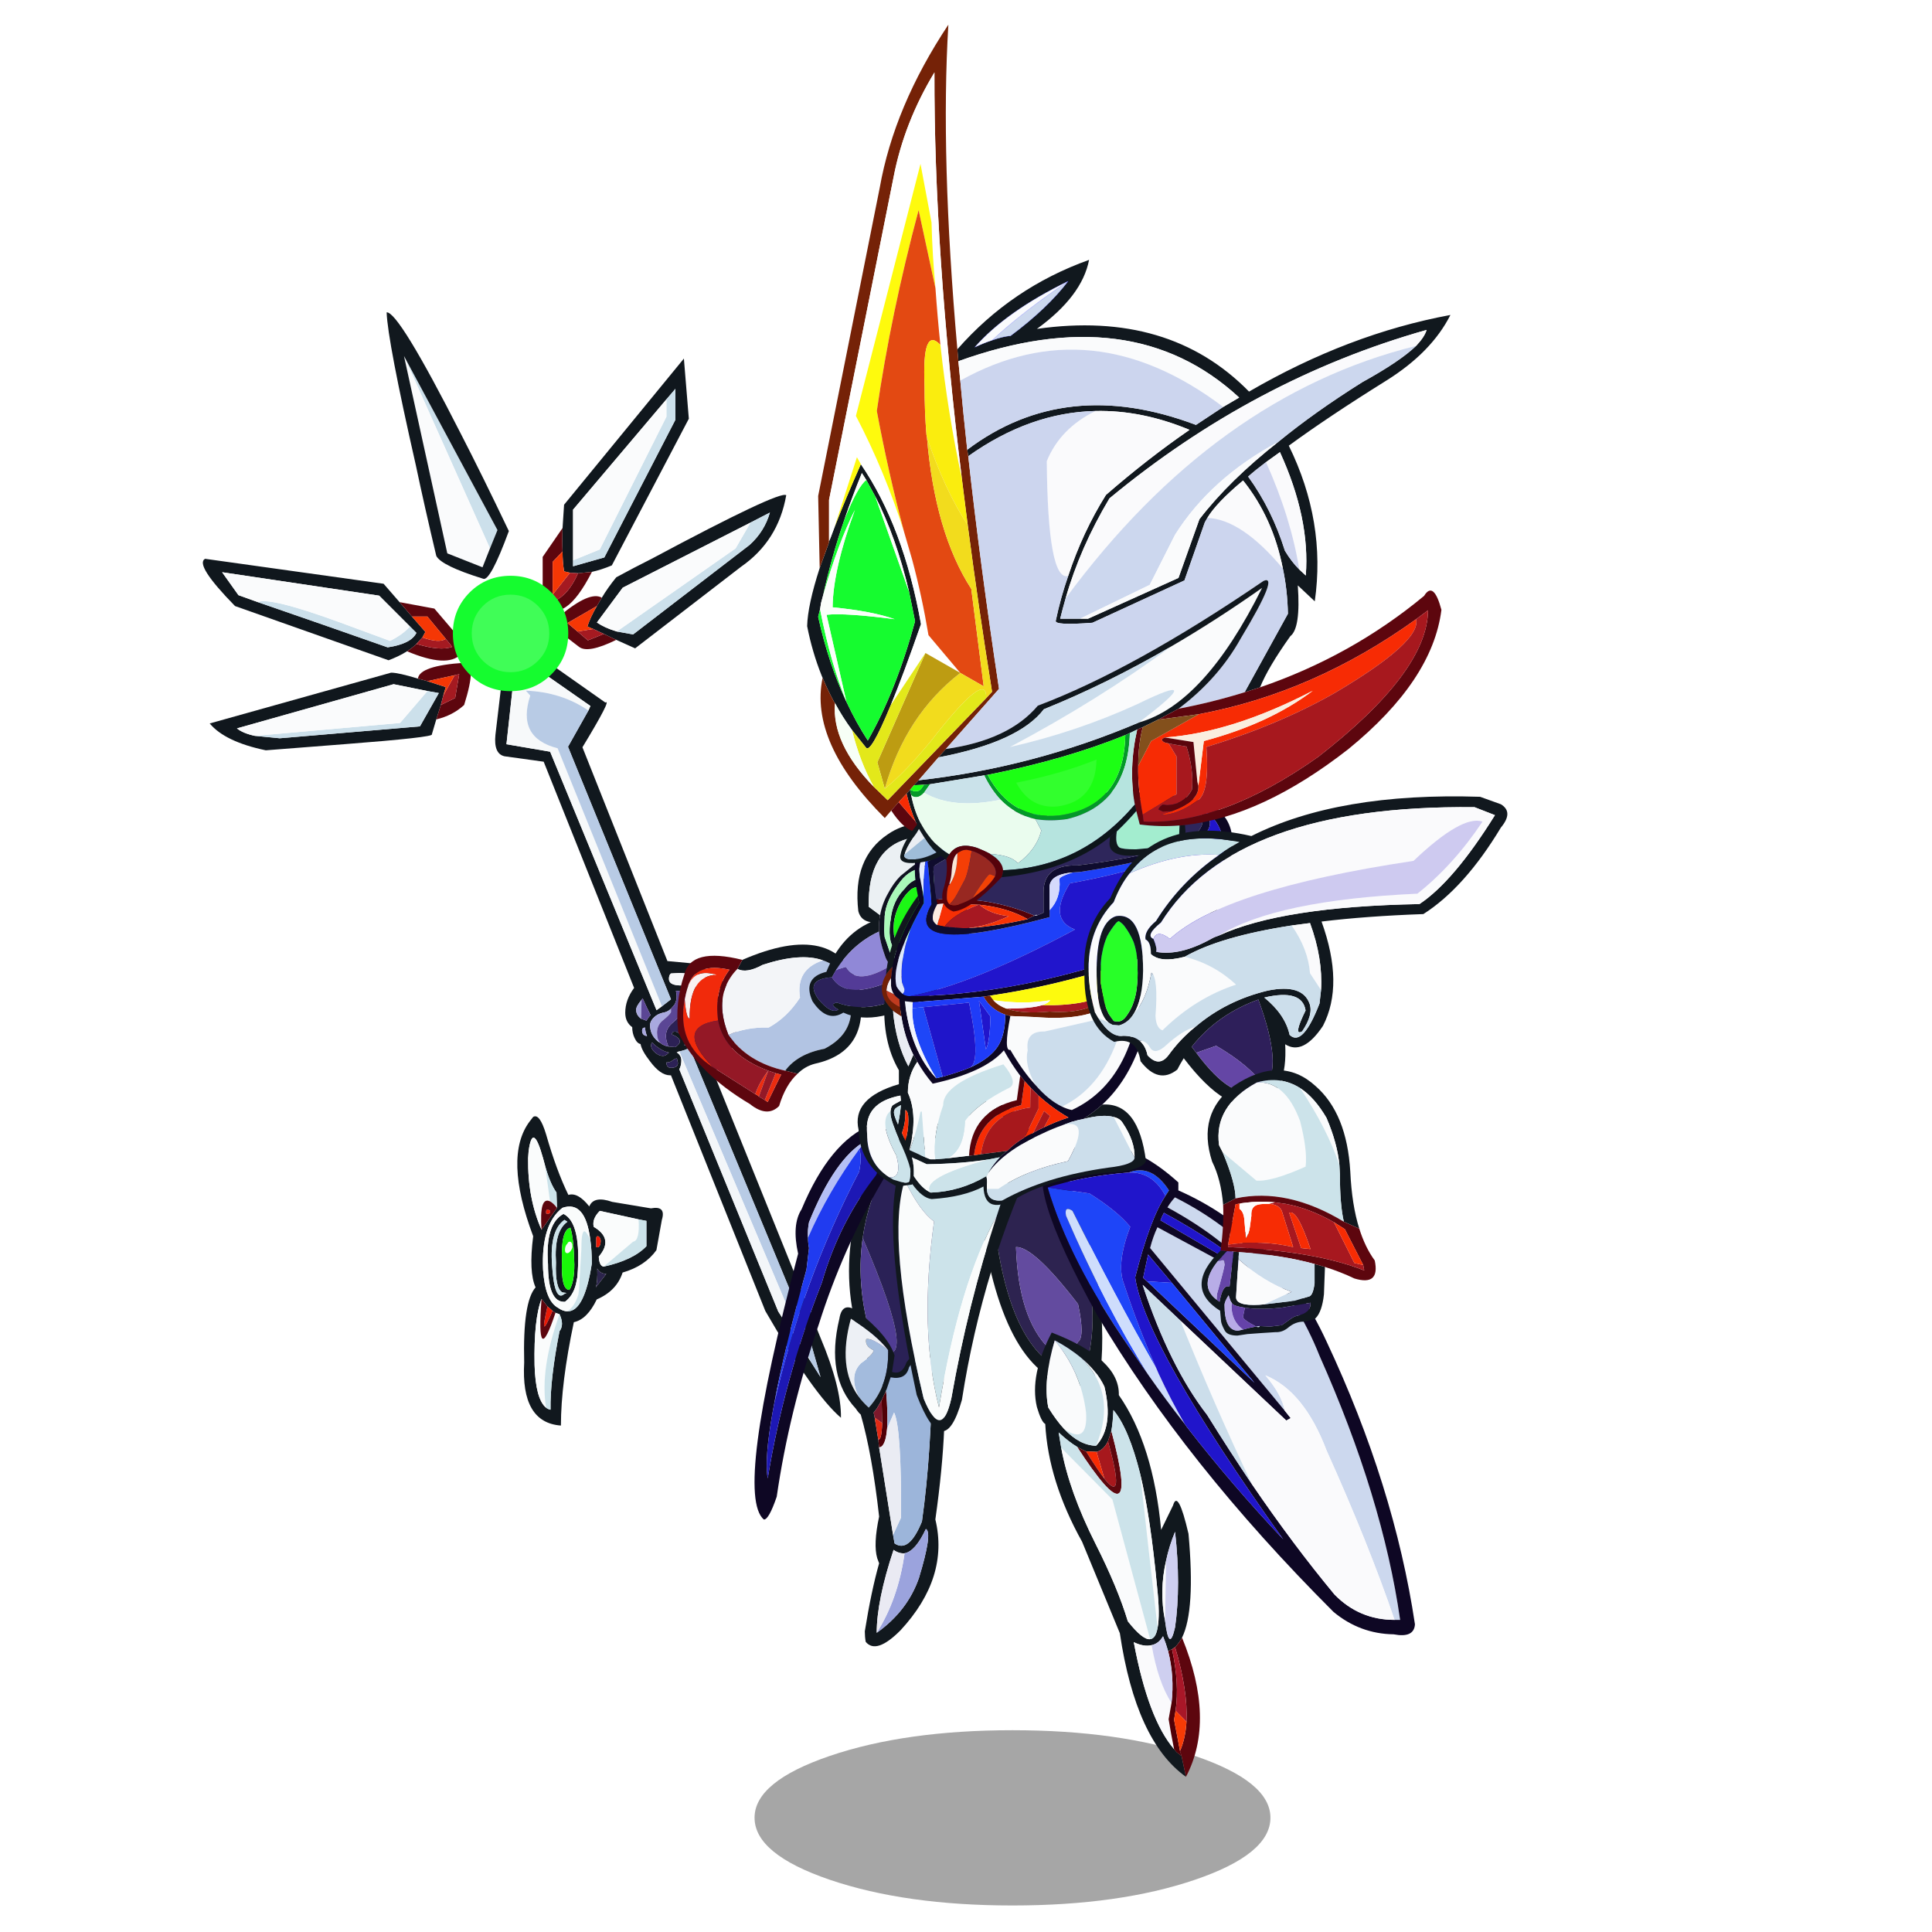 <svg xmlns:ffdec="https://www.free-decompiler.com/flash" xmlns:xlink="http://www.w3.org/1999/xlink" ffdec:objectType="frame" height="90" width="90" xmlns="http://www.w3.org/2000/svg"><use ffdec:characterId="40" height="88" transform="translate(7.9 1.15)" width="63.35" xlink:href="#a"/><defs><g id="a" transform="translate(-7.9 -1.15)"><use ffdec:characterId="2" height="34.45" transform="translate(35.15 80.6) scale(.237)" width="101.4" xlink:href="#b"/><use ffdec:characterId="8" height="436.4" transform="translate(9.45 14.55) scale(.118)" width="251.9" xlink:href="#c"/><use ffdec:characterId="10" height="65.9" transform="translate(31.55 44) scale(.118)" width="72.7" xlink:href="#d"/><use ffdec:characterId="12" height="76.75" transform="translate(37.7 38.35) scale(.118)" width="67.3" xlink:href="#e"/><use ffdec:characterId="14" height="253.15" transform="translate(45.5 52.9) scale(.118)" width="88.1" xlink:href="#f"/><use ffdec:characterId="16" height="104.1" transform="translate(39.55 52.95) scale(.118)" width="43.95" xlink:href="#g"/><use ffdec:characterId="18" height="133.8" transform="translate(38.9 60.9) scale(.118)" width="43.25" xlink:href="#h"/><use ffdec:characterId="20" height="130.3" transform="translate(41.6 51.3) scale(.118)" width="57.8" xlink:href="#i"/><use ffdec:characterId="22" height="193.85" transform="translate(48.55 53.3) scale(.118)" width="147.15" xlink:href="#j"/><use ffdec:characterId="24" height="155.8" transform="translate(35.15 52.4) scale(.118)" width="55.8" xlink:href="#k"/><use ffdec:characterId="26" height="163" transform="translate(39.95 36.9) scale(.118)" width="147.95" xlink:href="#l"/><use ffdec:characterId="32" height="350.1" transform="translate(37.6 1.15) scale(.118)" width="253.95" xlink:href="#m"/><use ffdec:characterId="37" height="212.85" transform="translate(50.5 37.1) scale(.118)" width="167.1" xlink:href="#n"/><use ffdec:characterId="39" height="122.1" transform="translate(24.1 52) scale(.118)" width="57.45" xlink:href="#o"/></g><g id="c"><use ffdec:characterId="3" height="436.4" width="251.9" xlink:href="#p"/><filter id="q"><feConvolveMatrix divisor="25" in="SourceGraphic" kernelMatrix="1 1 1 1 1 1 1 1 1 1 1 1 1 1 1 1 1 1 1 1 1 1 1 1 1" order="5 5" result="filterResult0"/><feColorMatrix in="filterResult0" result="filterResult1" values="0 0 0 0 0.0,0 0 0 0 1.0,0 0 0 0 0.0,0 0 0 1 0"/><feConvolveMatrix divisor="576" in="filterResult1" kernelMatrix="1 1 1 1 1 1 1 1 1 1 1 1 1 1 1 1 1 1 1 1 1 1 1 1 1 1 1 1 1 1 1 1 1 1 1 1 1 1 1 1 1 1 1 1 1 1 1 1 1 1 1 1 1 1 1 1 1 1 1 1 1 1 1 1 1 1 1 1 1 1 1 1 1 1 1 1 1 1 1 1 1 1 1 1 1 1 1 1 1 1 1 1 1 1 1 1 1 1 1 1 1 1 1 1 1 1 1 1 1 1 1 1 1 1 1 1 1 1 1 1 1 1 1 1 1 1 1 1 1 1 1 1 1 1 1 1 1 1 1 1 1 1 1 1 1 1 1 1 1 1 1 1 1 1 1 1 1 1 1 1 1 1 1 1 1 1 1 1 1 1 1 1 1 1 1 1 1 1 1 1 1 1 1 1 1 1 1 1 1 1 1 1 1 1 1 1 1 1 1 1 1 1 1 1 1 1 1 1 1 1 1 1 1 1 1 1 1 1 1 1 1 1 1 1 1 1 1 1 1 1 1 1 1 1 1 1 1 1 1 1 1 1 1 1 1 1 1 1 1 1 1 1 1 1 1 1 1 1 1 1 1 1 1 1 1 1 1 1 1 1 1 1 1 1 1 1 1 1 1 1 1 1 1 1 1 1 1 1 1 1 1 1 1 1 1 1 1 1 1 1 1 1 1 1 1 1 1 1 1 1 1 1 1 1 1 1 1 1 1 1 1 1 1 1 1 1 1 1 1 1 1 1 1 1 1 1 1 1 1 1 1 1 1 1 1 1 1 1 1 1 1 1 1 1 1 1 1 1 1 1 1 1 1 1 1 1 1 1 1 1 1 1 1 1 1 1 1 1 1 1 1 1 1 1 1 1 1 1 1 1 1 1 1 1 1 1 1 1 1 1 1 1 1 1 1 1 1 1 1 1 1 1 1 1 1 1 1 1 1 1 1 1 1 1 1 1 1 1 1 1 1 1 1 1 1 1 1 1 1 1 1 1 1 1 1 1 1 1 1 1 1 1 1 1 1 1 1 1 1 1 1 1 1 1 1 1 1 1 1 1 1 1 1 1 1 1 1 1 1 1 1 1 1 1 1 1 1 1 1 1 1 1 1 1 1 1 1 1 1 1 1 1 1 1 1 1 1 1 1 1 1 1 1 1 1 1 1 1 1 1 1 1 1 1 1 1 1 1 1 1 1 1 1 1 1 1 1 1 1 1 1 1 1 1 1 1 1 1 1 1 1 1 1 1 1 1 1 1 1 1 1 1 1 1 1 1 1 1 1 1 1 1 1 1 1 1" order="24 24" result="filterResult2"/><feComposite in="filterResult0" in2="filterResult2" result="filterResult3"/></filter><use ffdec:characterId="5" filter="url(#q)" height="45.55" transform="translate(98.7 104)" width="45.55" xlink:href="#r"/><filter id="s"><feConvolveMatrix divisor="25" in="SourceGraphic" kernelMatrix="1 1 1 1 1 1 1 1 1 1 1 1 1 1 1 1 1 1 1 1 1 1 1 1 1" order="5 5" result="filterResult4"/><feColorMatrix in="filterResult4" result="filterResult5" values="0 0 0 0 0.0,0 0 0 0 1.0,0 0 0 0 0.0,0 0 0 1 0"/><feConvolveMatrix divisor="400" in="filterResult5" kernelMatrix="1 1 1 1 1 1 1 1 1 1 1 1 1 1 1 1 1 1 1 1 1 1 1 1 1 1 1 1 1 1 1 1 1 1 1 1 1 1 1 1 1 1 1 1 1 1 1 1 1 1 1 1 1 1 1 1 1 1 1 1 1 1 1 1 1 1 1 1 1 1 1 1 1 1 1 1 1 1 1 1 1 1 1 1 1 1 1 1 1 1 1 1 1 1 1 1 1 1 1 1 1 1 1 1 1 1 1 1 1 1 1 1 1 1 1 1 1 1 1 1 1 1 1 1 1 1 1 1 1 1 1 1 1 1 1 1 1 1 1 1 1 1 1 1 1 1 1 1 1 1 1 1 1 1 1 1 1 1 1 1 1 1 1 1 1 1 1 1 1 1 1 1 1 1 1 1 1 1 1 1 1 1 1 1 1 1 1 1 1 1 1 1 1 1 1 1 1 1 1 1 1 1 1 1 1 1 1 1 1 1 1 1 1 1 1 1 1 1 1 1 1 1 1 1 1 1 1 1 1 1 1 1 1 1 1 1 1 1 1 1 1 1 1 1 1 1 1 1 1 1 1 1 1 1 1 1 1 1 1 1 1 1 1 1 1 1 1 1 1 1 1 1 1 1 1 1 1 1 1 1 1 1 1 1 1 1 1 1 1 1 1 1 1 1 1 1 1 1 1 1 1 1 1 1 1 1 1 1 1 1 1 1 1 1 1 1 1 1 1 1 1 1 1 1 1 1 1 1 1 1 1 1 1 1 1 1 1 1 1 1 1 1 1 1 1 1 1 1 1 1 1 1 1 1 1 1 1 1 1 1 1 1 1 1 1 1 1 1 1 1 1 1 1 1 1 1 1 1 1 1 1 1 1 1 1 1 1 1 1 1 1 1 1 1 1 1 1 1 1 1" order="20 20" result="filterResult6"/><feComposite in="filterResult4" in2="filterResult6" result="filterResult7"/></filter><use ffdec:characterId="7" filter="url(#s)" height="45.55" transform="translate(106.15 111.45) scale(.672)" width="45.55" xlink:href="#t"/></g><g id="p" fill-rule="evenodd"><path d="m142 85.15.6-9.2 47.3-57.7L191.85 42l-30.4 57.9q-4.15 1.75-7.85 2.55l-5.5.55-3.15-.2-2.35-.55q-.6-3.75-.6-7.85-.2-4.35 0-9.25m4.15 12.75v2.35l12.35-3.5 28.05-54.35V30.2L183 34.35 146.15 77.9v20M80.6 133.8q-3.15 2-7.3 3.55l-60.6-21.4Q-3.4 99.5.9 97.3l70.45 9.85 6.3 7.25 4.9 5.7 5.3 6.05-1.2 2.2-2.35 2.55q-1.55 1.55-3.7 2.9m1.15-9.8L69.6 111.85l-62-9.25 6.45 9.05 7.65 2.75q25.7 8.85 51.25 17.85 9.2-1.35 11.35-5.7L81.75 124m10.4 36.7-1.75 5.9q1 1.15-34.75 3.9l-30.8 2.4q-16.1-3.35-22.15-10.6l71.6-20.05q2.95 0 10.6 2.35l3.75 1 7.25 2.35-1 3.35-.95 3.7-1.8 5.7m-3.5-11.2-13.35-2.7-61.85 17.45q2.4 1.95 7.1 2.95l9.8.95 55.35-4.7 7.45-13.15-4.5-.8m68.85-36.85q2.35-3.95 5.7-8.05 7.25-3.95 13.95-7.3 50.6-27.05 53.15-25.1-3.15 18.05-17.85 28.25l-41.8 32.2-7.45-3.35-4.9-2.35-4.15-1.95q-1.15-.4-2.35-1 1.2-3.7 3.75-8.05l1.95-3.3m5.9 13.35 6.45 1.15 45.95-35.3q5.9-5.3 8.05-12.8-3.95 2-7.65 3.95l-50.45 25.7-10.2 13.75q3.15 2.15 7.85 3.55" fill="#10171d"/><path d="m183 34.35 3.55-4.15v12.2L158.5 96.75l-12.35 3.5V97.9l10.55-4.3L183 41.2v-6.85M21.7 114.4q4.55-2.15 32 7.85l20.2 7.45q5.1-2.55 7.85-5.7l2.55 2.55q-2.15 4.35-11.35 5.7-25.55-9-51.25-17.85m66.95 35.1 4.5.8-7.45 13.15-55.35 4.7-9.8-.95 57.3-5.1 10.8-12.6M216.2 83q3.7-1.95 7.65-3.95-2.15 7.5-8.05 12.8l-45.95 35.3-6.45-1.15 46.9-32.8 5.9-10.2M79.4 17.25l36.9 68.7-2.95 7.25L79.4 17.25" fill="#cce0eb"/><path d="M183 34.35v6.85l-26.3 52.4-10.55 4.3v-20L183 34.35M81.75 124q-2.75 3.15-7.85 5.7l-20.2-7.45q-27.45-10-32-7.85l-7.65-2.75-6.45-9.05 62 9.25L81.75 124m-61.2 43.2q-4.7-1-7.1-2.95L75.3 146.8l13.35 2.7-10.8 12.6-57.3 5.1M216.2 83l-5.9 10.2-46.9 32.8q-4.7-1.4-7.85-3.55l10.2-13.75L216.2 83M113.35 93.2l-2.95 7.45-13.9-5.5-17.1-77.9 33.95 75.95" fill="#fafbfc"/><path d="M101.8 47.85q8.4 16.3 19 38.5-7.45 20.2-10.2 18.8-16.45-5.1-18.45-9-4.7-19.8-8.05-35.7Q72.95 11.35 72.55 0q4.7-.4 29.25 47.85m11.55 45.35 2.95-7.25-36.9-68.7 17.1 77.9 13.9 5.5 2.95-7.45m88.1 206.65 42.4 105q8.25 19.6 8.05 31.55-10.8-9.2-29.85-42.15L184.8 301.2h-.4q-3.75 0-7.85-5.5-3.35-4.3-3.75-6.85-1.35-.2-2.35-2.35-.95-1.95-.95-4.3-2.75-2-2.75-5.7 0-5.1 3.5-9.8l-35.7-89.3-15.5-2.15q-4.3-1-3.55-8.45l3.95-33.35q1.95-4.9 6.85-2.35l32.6 22.95q2.75-1.8-9.05 17.65l33.55 84.4 10.2.95q5.5 1.4 16.3 11l.6 3.75q-10.4-7.85-12.35-9.05-2-1.35-4.35-1.55l-5.5-.4-3.5.2q-.8.55-.8 2.15 0 2.35 3.95 2.55l5.45.2q5.3.95 17.5 8.45-.2.2 0 .55-14.55-5.65-17.5-6.45l-6.65-.6q.8 3.15-.6 5.5l-1.35 1.55q-1 1-2.35 1.4-2.2.4-3.55 1.35-2.35 1.8-2.35 3.75 0 3.9 3.15 6.45l.95.6.8.6q1.2.6 2.35.8l2.35.2h.4q1.75-1.2 1.75-2.2 0-1.55-3.1-2.75 0-1.15 1.15-1.15 1.2 0 2.55 1.55 1.4 1.6 1.4 2.95l-.2 1q1.35-.8 5.85-2.95l5.5 13.35M152.2 157.2l.8-1.8-29.25-20.4-3.9 35.5 17.25 2.95 42 102.05 2.15-1.55 3.55-2.75-40.65-99.7 8.05-14.3m87.55 256.65 4.1 6.5-4.7-16.5-46.9-113.25-1 .2q-1.35.6-3.15 1v-.2l-.55.4-.6.2h.2q1.75 1.15 1.75 3.15 0 1.95-.8 3.5l39.05 95.6 12.6 19.4M173.2 271.4q-2.15 2.55-2.15 3.9 0 2.15 1.95 3.55l2.15.8q.6-1.2 1.6-2.2l-1.6-3.3-1.55-3.35-.4.6m3.75 18.05q0 1.35 1.55 2.75 1.6 1.35 3.15 1.35 1.15 0 2.35-1.35-2.35-.4-5.1-2.55l-1.55-1.4q-.4.4-.4 1.2m-3.55-5.9q0 1.95 1.95 2.15-.75-1.75-.75-3.35-1.2 0-1.2 1.2m10 12.55h-.4q0 2.15 1.8 2.15 2.75 0 2.75-1.95l-.4-1.75q-.8 0-1.75.8-1 .75-2 .75" fill="#11181e"/><path d="M153.6 102.45q-10.8 21.15-19.45 13.1v-19l7.85-11.4q-.2 4.9 0 9.25l-3.9 4.1v15.7q6.05-2.15 10-11.2l5.5-.55M77.65 114.4l13.75 2.55 11.55 13.55q1.4 3.3-1.15 4.5-5.3 5.5-21.2-1.2 2.15-1.35 3.7-2.9 9.45 2.9 14.15 1.15l-2.55-3.15-7.25-8.8h-6.1l-4.9-5.7m7.25 30.2q.6-5.1 18.25-6.25 5.3-.2 0 16.65-4.5 4.15-11 5.7l1.8-5.7q2.75-1.35 5.65-2.75l1.6-9.4-1.8.4-10.75 2.35-3.75-1m78.3-15.3q-11.2 5.5-14.7 2.75l-7.45-5.7q-5.7-3.3 0-6.65 11.75-9.8 16.45-7.05l-1.95 3.3-11.6 6.7 3.95 3.35 4.1 3.5 6.3-2.55 4.9 2.35" fill="#5d060e"/><path d="m144.95 102.8 3.15.2q-3.95 9.05-10 11.2v-2.75l6.85-8.65M84.3 130.9l2.35-2.55q6.7 2.35 9.25.55l2.55 3.15q-4.7 1.75-14.15-1.15m9.65 24.1.95-3.7 4.5-8.05 1.8-.4-1.6 9.4q-2.9 1.4-5.65 2.75m60.2-30 4.15 1.95-6.3 2.55-4.1-3.5 6.25-1" fill="#a51a21"/><path d="M142 94.4q0 4.1.6 7.85l2.35.55-6.85 8.65V98.5l3.9-4.1m-55.35 33.95 1.2-2.2-5.3-6.05h6.1l7.25 8.8q-2.55 1.8-9.25-.55m8.25 22.95 1-3.35-7.25-2.35 10.75-2.35-4.5 8.05m60.65-35.35Q153 120.3 151.8 124q1.2.6 2.35 1l-6.25 1-3.95-3.35 11.6-6.7" fill="#f53705"/><path d="m181.25 273.95-2.15 1.55-42-102.05-17.25-2.95 3.9-35.5L153 155.4l-.8 1.8q-10.6-7.3-24.7-7.85l1.75 1.95q-5.5 16.65 10.8 20.8l41.2 101.85" fill="#f7f9fa"/><path d="m152.2 157.2-8.05 14.3 40.65 99.7-3.55 2.75-41.2-101.85q-16.3-4.15-10.8-20.8l-1.75-1.95q14.1.55 24.7 7.85m35.9 134.6q1.8-.4 3.15-1l1-.2 46.9 113.25 4.7 16.5-4.1-6.5L188.1 291.8" fill="#b8cbe5"/><path d="m210.5 271.8.4 2.55q-12.2-7.5-17.5-8.45l-5.45-.2q-3.95-.2-3.95-2.55 0-1.6.8-2.15l3.5-.2 5.5.4q2.35.2 4.35 1.55 1.95 1.2 12.35 9.05" fill="#f5f7f9"/><path d="M210.9 274.9q1.15 17.5-9.45 24.95l-5.5-13.35q-4.5 2.15-5.85 2.95l.2-1q0-1.35-1.4-2.95-1.35-1.55-2.55-1.55-1.15 0-1.15 1.15 3.1 1.2 3.1 2.75 0 1-1.75 2.2h-.4l-2.35-.2q-1-2.35-1-4.15 0-3.15 2.95-5.5 3.35-2.55 7.65-11.75 2.95.8 17.5 6.45m-33.95 14.55q0-.8.4-1.2l1.55 1.4q2.75 2.15 5.1 2.55-1.2 1.35-2.35 1.35-1.55 0-3.15-1.35-1.55-1.4-1.55-2.75m6.45 6.65q1 0 2-.75.95-.8 1.75-.8l.4 1.75q0 1.95-2.75 1.95-1.8 0-1.8-2.15h.4" fill="#2c2155"/><path d="m239.75 413.85-12.6-19.4-39.05-95.6q.8-1.55.8-3.5 0-2-1.75-3.15 0-.2.4-.2l.55-.2 51.65 122.05" fill="#f3f6f9"/><path d="m180.65 288.45-.95-.6q-3.15-2.55-3.15-6.45 0-1.95 2.35-3.75 1.35-.95 3.55-1.35 1.35-.4 2.35-1.4v1.4q-.6 1.15-3.55 3.5-1.95 1.8-1.95 4.55 0 2.95 1.35 4.1m-7.65-9.6q-1.95-1.4-1.95-3.55 0-1.35 2.15-3.9l-.2 7.45m.4 4.7q0-1.2 1.2-1.2 0 1.6.75 3.35-1.95-.2-1.95-2.15" fill="#a9a9df"/><path d="M183.8 289.85q-1.15-.2-2.35-.8l-.8-.6q-1.35-1.15-1.35-4.1 0-2.75 1.95-4.55 2.95-2.35 3.55-3.5v-1.4l1.35-1.55q1.4-2.35.6-5.5l6.65.6q-4.3 9.2-7.65 11.75-2.95 2.35-2.95 5.5 0 1.8 1 4.15m-10.6-18.45.4-.6 1.55 3.35 1.6 3.3q-1 1-1.6 2.2l-2.15-.8.2-7.45" fill="#5b4695"/></g><g id="G" fill-rule="evenodd"><path d="M57.5 6.25q4.1 1.35 6.85 4.5 11 21.6-6.25 30.4-10.6 2-15.5 8.65-14.95-3.35-22.4-14.1 6.9-3.15 15.9-2.95 7.25-3.95 12.35-11.8-1.75-11.2 9.05-14.7" fill="#b2c4e3"/><path d="M42.6 49.8q4.9-6.65 15.5-8.65 17.25-8.8 6.25-30.4-2.75-3.15-6.85-4.5Q48.85 3.1 33.75 8q-6.5 3.55-10 1.6l1.95-3.55q37.1-16.1 46.1 10.8 4.9 25.3-17.45 30.2-3.9 1-6.85 3.95l-4.9-1.2" fill="#11181e"/><path d="M23.75 9.6q3.5 1.95 10-1.6 15.1-4.9 23.75-1.75-10.8 3.5-9.05 14.7-5.1 7.85-12.35 11.8-9-.2-15.9 2.95-1.95-4.95-2.35-9.05-1-10 5.9-17.05" fill="#f3f5f8"/><path d="m42.6 49.8 4.9 1.2q-4.75 4.3-7.3 12.75-4.7 4.7-11.55-.8Q7.85 50.6.4 34.7-1 22.9 2.75 11.95 5.3.95 25.7 6.05L23.75 9.6q-6.9 7.05-5.9 17.05.4 4.1 2.35 9.05 7.45 10.75 22.4 14.1M16.1 30q-1.6-12.2 4.5-20.05-13.15-2.9-16.1 5.9l-.6 1.75q-.55 2-.95 4.15Q-.4 39.4 14.1 48.45l16.7 10.6q.8.35 1.4.95l2.35 1.4 1.15.75 5.3-10.8-2.15-.55-2.95-1Q18.65 43.35 16.1 30" fill="#5d060e"/><path d="M4.5 15.85q2.75-6.45 11-3.9Q4.7 12.3 4.9 29.2q-1.35.2-1.95-7.45.4-2.15.95-4.15l.6-1.75" fill="#f9f0f0"/><path d="M4.5 15.85q2.95-8.8 16.1-5.9Q14.5 17.8 16.1 30q-17.5 2.55-2 18.45Q-.4 39.4 2.95 21.75q.6 7.65 1.95 7.45-.2-16.9 10.6-17.25-8.25-2.55-11 3.9" fill="#f12a0b"/><path d="m38.85 50.8 2.15.55-5.3 10.8-1.15-.75 4.3-10.6M32.2 60q-.6-.6-1.4-.95 1.4-4.35 5.1-9.25L32.2 60" fill="#ed2c0f"/><path d="M14.1 48.45q-15.5-15.9 2-18.45 2.55 13.35 19.8 19.8l2.95 1-4.3 10.6L32.2 60l3.7-10.2q-3.7 4.9-5.1 9.25l-16.7-10.6" fill="#941826"/></g><g id="H" fill-rule="evenodd"><path d="M27.95 36.3q-.6 3.1-.4 6.45-10.6 4.9-17.05 15.3L8.95 60.8q-10.8.8-5.5 8.45 5.1 6.3 8.05 4.3-3.95-2.15-.6-2.75 17.25 6.3 36.1-9.4 14.7-11.75 10.2-22-1.75 1.4-3.55 2.95l-1.55 1.2Q48.95 44.9 46 45.5h-.55l2.75-6.25 4.1-1.8Q66.45 20.6 57.6 8.6 47 4.5 39.15 6.05q-16.1 4.15-15.7 26.9l4.5 3.35M57 1.75q17.65 16.1 5.1 32.35Q67.2 52 48.35 67.5 26.8 81 13.45 74.75q-6.5 4.1-12.2-4.5-4.1-9.25 5.5-11.6 5.7-14.3 17.5-19.6-3.95-.6-4.9-4.35-2.4-21 11.75-30.4Q41.3-2.75 57 1.75" fill="#11181e"/><path d="M48.2 39.25q7.45-19.45-.8-24.15-3.35-.6-6.5 1.75L36 20.8q-2.75 2.75-4.9 6.85-2.35 4.1-3.15 8.65l-4.5-3.35q-.4-22.75 15.7-26.9Q47 4.5 57.6 8.6q8.85 12-5.3 28.85l-4.1 1.8" fill="#ebf0f3"/><path d="m52.1 43.55 1.55-1.2q1.8-1.55 3.55-2.95 4.5 10.25-10.2 22-18.85 15.7-36.1 9.4-3.35.6.6 2.75-2.95 2-8.05-4.3-5.3-7.65 5.5-8.45 7.65 12.75 38.65-7.05 6.45-3.95 4.5-10.2" fill="#2b215a"/><path d="M27.55 42.75q.4 4.15 2 8.65.95 3.35 2.75 4.7-13.55 8.25-17.9.8l-3.9 1.15q6.45-10.4 17.05-15.3m17.5 3.55.4-.8H46q-.55.4-.95.8" fill="#9088d7"/><path d="M32.3 56.1q4.3 3.95 11.55-7.45l1.2-2.35q.4-.4.95-.8 2.95-.6 6.1-1.95 1.95 6.25-4.5 10.2-31 19.8-38.65 7.05l1.55-2.75 3.9-1.15q4.35 7.45 17.9-.8" fill="#533b97"/><path d="m42.1 43.55-1.2 2.15-.55 1.2q-2.2 3.5-3.95 3.5-4.5 0-4.7-7.05v-.8q0-2.35.4-4.3.75-7.65 5.5-12.35 3.5-4.75 8.4-3.95l.6 1.2.4 2.75v.95q0 1.6-1.55 10.2l-.4.6q.4-1.95.4-5.9v-4.3l-.2-1.55q-1-.8-2-.8-1.35 0-2.75.8-2.35 1.75-4.3 5.1-2.15 3.9-2.75 7.85l-.2 2.55.2 2.75q.6 2.95 2.75 2.95 1.4 0 3.55-1.4l2.35-2.15m5.3-26.1-2.55-.2-1 .2q-1.75.8-3.35 1.55-2.55 1.4-4.5 3.95-5.9 7.45-6.25 13.9v.4l-.2 4.9.2 2.75 1.55 4.55q1.2 4.1 4.1 4.5.6.2 1.4 0 2.15-.4 4.5-4.5l1.75-3.75 2-4.9.2-1 1.95-6.45.6-1.6q1.35-6.05 1.55-9.4.2-4.1-1.95-4.9M27.95 36.3q.8-4.55 3.15-8.65 2.15-4.1 4.9-6.85l4.9-3.95q3.15-2.35 6.5-1.75 8.25 4.7.8 24.15l-2.75 6.25-.4.8-1.2 2.35Q36.6 60.05 32.3 56.1q-1.8-1.35-2.75-4.7-1.6-4.5-2-8.65-.2-3.35.4-6.45" fill="#0f1120"/><path d="M47.4 17.45q2.15.8 1.95 4.9-.2 3.35-1.55 9.4l-.6 1.6-1.95 6.45-.2 1-2 4.9-1.75 3.75q-2.35 4.1-4.5 4.5-.8.2-1.4 0-2.9-.4-4.1-4.5l-1.55-4.55-.2-2.75.2-4.9v-.4q.35-6.45 6.25-13.9 1.95-2.55 4.5-3.95 1.6-.75 3.35-1.55l1-.2 2.55.2m-2.35 20.2.4-.6Q47 28.45 47 26.85v-.95l-.4-2.75-.6-1.2q-4.9-.8-8.4 3.95-4.75 4.7-5.5 12.35-.4 1.95-.4 4.3v.8q.2 7.05 4.7 7.05 1.75 0 3.95-3.5l.55-1.2 1.2-2.15.6-1.2 2.35-4.7" fill="#aaf8b9"/><path d="m42.1 43.55-2.35 2.15q-2.15 1.4-3.55 1.4-2.15 0-2.75-2.95l-.2-2.75.2-2.55q.6-3.95 2.75-7.85 1.95-3.35 4.3-5.1 1.4-.8 2.75-.8 1 0 2 .8l.2 1.55v4.3q0 3.95-.4 5.9l-2.35 4.7-.6 1.2" fill="#1cf715"/></g><g id="I" fill-rule="evenodd"><path d="M41.4 93.05q-2.35 1.75-6.5 0-25.5-10-29.25-74.2 5.3-16.3 22.4-3.9Q52.2 57.7 43.35 90.5q-.8 1.55-1.95 2.55M40 66.55Q22.55 43.8 15.5 44q.95 28.05 12.95 40Q36.5 86.95 40 81.45q2.75-1.95 0-14.9" fill="#2d2350"/><path d="M41.4 93.05q1.15-1 1.95-2.55 8.85-32.8-15.3-75.55-17.1-12.4-22.4 3.9 3.75 64.2 29.25 74.2 4.15 1.75 6.5 0M0 19.85Q7.45-14.9 33.15 11.2q18.65 41 16.1 77.9-4.15 12.55-14.55 8.85Q7.25 89.5 0 19.85" fill="#11181e"/><path d="M40 66.55q2.75 12.95 0 14.9-3.5 5.5-11.55 2.55-12-11.95-12.95-40 7.05-.2 24.5 22.55" fill="#634b9f"/><path d="M82.6 253.15q-19.8-14.1-26.1-56.7l-14.9-36.1q-13.35-23.95-14.55-46.5-1.55-.8-3.3-6.7-2.95-12.55 5.85-29.4 26.9 10.4 26.5 24.7 13.55 19.45 16.7 53.2l4.7-9.65q1.95-6.65 6.1 11.2 2.75 30.25-2.55 41-1.2 2.2-2.75 3.75l-1.2.8-1.55.75q-.8-2.9-2-5.85-1.75 2.95-4.5 3.5-2.95.8-7.05-1.15 5.7 30.4 15.9 42.2l.95 1.15 2 1.6 1.75 8.2M34.5 115.8q6.1 6.5 12.6 6.65 7.05-7.45 3.3-23.35-2.95-6.25-9.4-11.55-4.3-3.55-10.2-6.7-4.7 15.9-2.55 26.5 3.15 5.1 6.25 8.45m18.65.8-1.35 4.1q-1.8 3.55-4.5 4.15l-4.15-.2q-1.55-.6-3.55-1.8-3.3-1.95-7.25-5.65l1 6.05q3.15 17.3 13.55 37.9 8.8 17.45 12.75 30.6 5.9 7.45 8.8 7.05 2.2-.2 2.95-4.5 1-5.1-.2-16.1-2.55-27.25-6.65-44.55-4.5-18.05-10.6-25.3-.2 4.9-.8 8.25m21.2 74.95q1.6 12.95 3.95 2.55 2.35-16.5 0-37.7-2.35 5.7-3.55 11.4-2.75 11.95-.4 23.75" fill="#11181e"/><path d="M30.8 80.85q10.4 12.4 12.35 28.5.8 12.95-8.65 6.45-3.1-3.35-6.25-8.45-2.15-10.6 2.55-26.5m16.3 41.6q8.6-20.8-6.1-34.9 6.45 5.3 9.4 11.55 3.75 15.9-3.3 23.35m17.45 11.2q4.1 17.3 6.65 44.55 1.2 11 .2 16.1-3.5-30.2-6.85-60.65m3.9 65.15q-2.9.4-8.8-7.05-3.95-13.15-12.75-30.6-10.4-20.6-13.55-37.9l20.2 20.4 14.9 55.15m6.3-31-.4 23.75q-2.35-11.8.4-23.75" fill="#fafbfc"/><path d="M34.5 115.8q9.45 6.5 8.65-6.45-1.95-16.1-12.35-28.5Q36.7 84 41 87.55q14.7 14.1 6.1 34.9-6.5-.15-12.6-6.65" fill="#cce2ea"/><path d="M51.8 120.7q7.05 25.3-1.4 14.75l-3.1-10.6q2.7-.6 4.5-4.15" fill="#a7181d"/><path d="M50.4 135.45q-2.75-3.55-7.25-10.8l4.15.2 3.1 10.6" fill="#f72b04"/><path d="m51.8 120.7 1.35-4.1q12.4 46.3-13.55 6.25 2 1.2 3.55 1.8 4.5 7.25 7.25 10.8 8.45 10.55 1.4-14.75" fill="#5d070e"/><path d="M77.9 242.2Q67.7 230.4 62 200q4.1 1.95 7.05 1.15 2.55 14.75 7.85 22.8l-1.15 6.45q.95 5.9 2.15 11.8" fill="#fafafc"/><path d="m80.85 244.95-2-1.6-.95-1.15q-1.2-5.9-2.15-11.8l1.15-6.45q1.2-10.4-1.35-20.45l1.55-.75q2.95 13.7 1.4 24.3l-.6 3.55 2.35 12.35.6 2" fill="#510007"/><path d="M69.05 201.15q2.75-.55 4.5-3.5 1.2 2.95 2 5.85 2.55 10.05 1.35 20.45-5.3-8.05-7.85-22.8m5.7-33.35q1.2-5.7 3.55-11.4 2.35 21.2 0 37.7-2.35 10.4-3.95-2.55l.4-23.75" fill="#cecff0"/><path d="M81.05 198.2q13.3 32.6 1.55 54.95l-1.75-8.2-.6-2q2.15-4.9 2.55-11.55.6-12.2-4.5-29.45 1.55-1.55 2.75-3.75" fill="#5d060e"/><path d="m77.1 202.75 1.2-.8q5.1 17.25 4.5 29.45l-4.3-4.35q1.55-10.6-1.4-24.3" fill="#a91728"/><path d="M39.6 122.85q25.95 40.05 13.55-6.25.6-3.35.8-8.25 6.1 7.25 10.6 25.3 3.35 30.45 6.85 60.65-.75 4.3-2.95 4.5l-14.9-55.15-20.2-20.4-1-6.05q3.95 3.7 7.25 5.65" fill="#cce3ea"/><path d="M80.25 242.95 77.9 230.6l.6-3.55 4.3 4.35q-.4 6.65-2.55 11.55" fill="#f73b06"/></g><g id="J" fill-rule="evenodd"><path d="M5.4 40Q2.45 60.8 9.9 82.75q2.35 6.5 5.5 13.15 11.2 9.05 18.65-4.7 9.8-31.4 3.55-78.1Q26.8 2.9 15.4 9.95 7.55 24.7 5.4 40m6.65-35.7q16.1-9.65 29.45 2.35 6.65 47.85-4.9 87.9Q27.35 112 12.05 97.5q-24.1-42.4 0-93.2" fill="#11181e"/><path d="M9.9 82.75Q2.45 60.8 5.4 40q24.35 56.5 4.5 42.75" fill="#503c94"/><path d="M5.4 40q2.15-15.3 10-30.05Q26.8 2.9 37.6 13.1q6.25 46.7-3.55 78.1-7.45 13.75-18.65 4.7-3.15-6.65-5.5-13.15Q29.75 96.5 5.4 40" fill="#2a2156"/></g><g id="K" fill-rule="evenodd"><path d="M9.2 35.1q-3.75-8.25.95-12.95 5.7-4.15 4.9-5.3-3.3-1.55-2.75-4.3 2.2-.6 8.65 4.3.4 13.95-7.65 22.75-2.35-2.15-4.1-4.5" fill="#a3bbdd"/><path d="M20.95 16.85q-6.45-4.9-8.65-4.3-.55 2.75 2.75 4.3.8 1.15-4.9 5.3-4.7 4.7-.95 12.95Q.95 23.7 6.25 4.5q10 6.25 14.7 12.35" fill="#edf0f5"/><path d="m40.4 19 1.75 1.75q3.15 22.6-2.55 63 5.5 22.95-13.75 43.75-9.6 9.65-13.75 4.55-.35-2-.35-4.15 2.55-15.9 5.65-26.85l-.75-2q-1.6-5.45.75-16.45-2.75-24.55-7.25-40.25-.95-.8-1.95-2.35Q-3.75 27.25 1.7 4.5q1.2-7.45 7.65-2.55Q20.95 11.15 23.5 19l-1 6.5q3.95 1.35 5.7-3.75Q34.5 13.1 40.4 19M22.9 89.85l.6 3.35q5.7 3.9 10.8-8.65 3.9-27.65 4.1-63.95-4.3-4.35-9.2 3.1-1.2 5.1-7.25 3.95l-1.8 5.3-1.75 3.7L16.45 40l-1.2 1.55.4 2 1.4 8.6.35 3.15 5.5 34.55M9.2 35.1q1.75 2.35 4.1 4.5 8.05-8.8 7.65-22.75-4.7-6.1-14.7-12.35Q.95 23.7 9.2 35.1m18.25 62q-2.2.2-4.35-1.35-6.65 20-6.65 32.75 12.15-8.65 16.65-21.6 5.5-18.05 2.75-19.4-4.1 8.8-8.4 9.6" fill="#11181e"/><path d="m15.65 43.55-.4-2 1.2-1.55 1.95-3.35.2 9.05-2.95-2.15" fill="#7e192c"/><path d="m17.4 55.3-.35-3.15q1.35.4 1.55-6.45l-.2-9.05 1.75-3.7q.8 9.4.4 14.9-.6 7.25-3.15 7.45" fill="#510007"/><path d="m17.05 52.15-1.4-8.6 2.95 2.15q-.2 6.85-1.55 6.45" fill="#e02a15"/><path d="m20.15 32.95 1.8-5.3Q28 28.8 29.2 23.7q4.9-7.45 9.2-3.1-.2 36.3-4.1 63.95-5.1 12.55-10.8 8.65l-.6-3.35L26.05 83q.2-35.35-2.75-41.45l-2.75 6.3q.4-5.5-.4-14.9" fill="#9cb5da"/><path d="M27.45 97.1q4.3-.8 8.4-9.6 2.75 1.35-2.75 19.4-4.5 12.95-16.65 21.6 8.45-13.35 11-31.4" fill="#9ba3dd"/><path d="M16.45 128.5q0-12.75 6.65-32.75 2.15 1.55 4.35 1.35-2.55 18.05-11 31.4" fill="#eaeaf3"/><path d="M22.9 89.85 17.4 55.3q2.55-.2 3.15-7.45l2.75-6.3q2.95 6.1 2.75 41.45l-3.15 6.85" fill="#eaecf3"/></g><g id="L" fill-rule="evenodd"><path d="M40.95 45.3q5.1-16.1 11.35-31.8Q34.65-7.85 9.95 21.95 6.6 25.3 4.65 31.2q-7.5 23.15 7.45 86.15 7.05 17.25 10.95-.2 6.5-36.9 17.9-71.85m-31.6 70.65q-15.5-72-5.3-92.4 34.9-44.2 53.75-5.5-22.35 46.9-30.6 99.85-7.25 25.7-17.85-1.95" fill="#11181e"/><path d="M4.65 31.2q1.95-5.9 5.3-9.25 24.7-29.8 42.35-8.45-6.25 15.7-11.35 31.8-14.75 26.5-22.8 75.55-7.85-30.6-1.95-73.4-5.7-4.1-11.55-16.25" fill="#cce3ea"/><path d="M40.95 45.3q-11.4 34.95-17.9 71.85-3.9 17.45-10.95.2-14.95-63-7.45-86.15Q10.5 43.35 16.2 47.45q-5.9 42.8 1.95 73.4Q26.2 71.8 40.95 45.3" fill="#fafcfc"/></g><g id="M" fill-rule="evenodd"><path d="M45.15 88.7q-16.5-28.85-33.2-62.4-3.3-2.15-2.55 1.95 15.1 34.95 32.6 63l-7.65-11Q10.6 45.9 2.15 17.1l16.5 2.35Q29.6 26.3 34.75 32.6q-5.5 14.5-2.55 22.35Q38.25 73.2 45.15 88.7m-11-77.5q9-3.55 15.9 7.05l-1.4 2.15q-5.1-9.6-14.5-9.2" fill="#1e45f8"/><path d="M42 91.25q-17.5-28.05-32.6-63-.75-4.1 2.55-1.95 16.7 33.55 33.2 62.4l.75 1.75q4.9 10.6 10.4 20.05-7.45-9.45-14.3-19.25" fill="#ceddfc"/><path d="M95.75 105.2 42.6 41q1.15-4.5 2.9-8.2 20.8 11.15 41.6 22.55l-1.55-1.95Q72.6 37.5 49.45 24.95q1.35-2.2 2.95-3.95 40.2 20.2 57.1 62.6 24.9 55.95 31.8 104.2h-2.2q-10.4-30.4-26.85-66.9-8.85-23.35-24.15-29.65 6.5 7.65 7.65 13.95" fill="#ccd8ee"/><path d="M2.15 17.1q8.45 28.8 32.2 63.15l7.65 11q6.85 9.8 14.3 19.25l.8 1.15Q74.95 134.6 95.15 156 40.6 79.5 36.7 52.6q5.9-23.15 11.95-32.2l1.4-2.15q-6.9-10.6-15.9-7.05-17.5 1.35-32 5.9M139.1 187.8h2.2q-6.9-48.25-31.8-104.2Q92.6 41.2 52.4 21q-1.6 1.75-2.95 3.95Q72.6 37.5 85.55 53.4l1.55 1.95Q66.3 43.95 45.5 32.8q-1.75 3.7-2.9 8.2l53.15 64.2 2.35 2.95-1.75.95-41.8-39.45-14.9-14.1q10.6 32.15 25.5 51.4 8.8 14.15 17.65 27.3 16.3 23.9 32.6 43.55 9.8 10 23.7 10M46.7 30.05 84 51.8Q70.85 39.45 48.05 27.1q-.75 1.35-1.35 2.95m7.05-11.8q38.85 17.1 58.5 59.65 26.7 56.9 34.9 111.65-.35 5.5-8.4 3.95-13.35-.2-23.75-8.85Q56.3 126 21.6 67.3-8.45 12.95 3.35 5.9q23.35-15.3 50.4 9.2v3.15m-2.55 36.5-9.4-11.2-1.95 9.25 1.55 1.35L83.8 94.2 51.2 54.75" fill="#0e0724"/><path d="M45.15 88.7q-6.9-15.5-12.95-33.75-2.95-7.85 2.55-22.35-5.15-6.3-16.1-13.15L2.15 17.1q14.5-4.55 32-5.9 9.4-.4 14.5 9.2-6.05 9.05-11.95 32.2Q40.6 79.5 95.15 156q-20.2-21.4-38.05-44.35l-.8-1.15q-5.5-9.45-10.4-20.05l-.75-1.75m1.55-58.65q.6-1.6 1.35-2.95Q70.85 39.45 84 51.8L46.7 30.05" fill="#2015cb"/><path d="m51.2 54.75-9.8-.6-1.55-1.35 1.95-9.25 9.4 11.2" fill="#1f15ca"/><path d="m41.4 54.15 9.8.6L83.8 94.2 41.4 54.15" fill="#1e40f8"/><path d="M95.75 105.2q-1.15-6.3-7.65-13.95 15.3 6.3 24.15 29.65 16.45 36.5 26.85 66.9-13.9 0-23.7-10-16.3-19.65-32.6-43.55-14.5-30.45-28.25-64.6l41.8 39.45 1.75-.95-2.35-2.95" fill="#fafafc"/><path d="M82.8 134.25q-8.85-13.15-17.65-27.3-14.9-19.25-25.5-51.4l14.9 14.1q13.75 34.15 28.25 64.6" fill="#ccdeeb"/></g><g id="N" fill-rule="evenodd"><path d="m7.75 110.1-.55 2.95q-3.35 18.65-2 26.5 6.5-39.45 21.4-77.35Q33.45 38.45 48 19.8q5.9-13.3-3.75-13.7-.2.2-.4.2Q31.7 13.15 21.5 38.45q-.6 2.95-.4 6.1 0 1.95.4 4.1l-1 8.45q-9 32.4-12.75 53m9.45-59.25q-2.55-11.4 1.35-17.5Q29.75 6.5 46.05 0q5.1.6 7.65 2.95 5.5 5.1-3.35 19.4-15.5 26.5-24.9 56.15-11.8 34.55-16.7 68.3-3.15 9.2-5.1 9-11.6-10 13.55-104.95" fill="#0e0724"/><path d="M7.75 110.1q11-48.3 33.55-91.65 1.2-6.3 0-8.85l2.55-3.3q.2 0 .4-.2 9.65.4 3.75 13.7-14.55 18.65-21.4 42.4-14.9 37.9-21.4 77.35-1.35-7.85 2-26.5l.55-2.95" fill="#1d18b5"/><path d="M43.85 6.3 41.3 9.6Q28.95 26.5 21.1 44.55q-.2-3.15.4-6.1Q31.7 13.15 43.85 6.3" fill="#b5bff6"/><path d="M41.3 9.6q1.2 2.55 0 8.85Q18.75 61.8 7.75 110.1q3.75-20.6 12.75-53l1-8.45q-.4-2.15-.4-4.1Q28.95 26.5 41.3 9.6" fill="#203bf0"/></g><g id="O" fill-rule="evenodd"><path d="m25.95 41.1.2 1v1.75q-3.15 5.5-5.3 10.2-7.3 15.15-5.5 22.6Q16.1 78 17.1 79l.6.6q1.35.95 2.95.95 50.4-.4 110.85-25.1 9.8-6.65 11.6-19.25 5.1-21.55-5.9-28.65-1.55-.95-3.55-1.75-3.5-1.35-8.4-1.55Q106.4.9 84.4 5.2l-7.05 1.4Q54 12.1 27.3 25.8l-1.75.8q-1.95 1.75-.6 8.85.8 3.5 1 5.65m-2.15-.15q-1.2-5.7-1.2-10.25 0-3.5.2-3.9.2-1.2 1.75-2.15l.6-.4Q75.6-6.35 127.4 1.7q24.5 3.1 19.8 24.5-2.95 23.55-13.9 31.2-8.25 3.35-16.3 6.3l-4.5 1.55-6.7 2.35q-1.55.4-3.15 1-26.1 8.25-50.4 11.75l-2.55.4-24.35 1.95-3.55.2-3.15-.35-2.15-.8q-1.35-.8-2.15-1.95-.95-1.4-1.15-3.35V73.3l.55-4.3q1.8-11.2 10.6-25.35-.4-1.35-.55-2.7" fill="#0d0722"/><path d="m27.3 25.8-.6 2.15q-.35 2.6-.55 5.9l-.2 7.25q-.2-2.15-1-5.65-1.35-7.1.6-8.85l1.75-.8" fill="#e5ebfc"/><path d="m25.95 41.1.2-7.25q.2-3.3.55-5.9l.6-2.15Q54 12.1 77.35 6.6q-16.9 6.85-28.65 11.15-11.2 3.95-21 9.65l1 11 .55 5.85q-12.35 21 46.55 5.1V46.6q4.5-4.7 3.9-11.95-.6-1.2 5.3-2.95l2.95-.2q29.45-4.5 42-10.2-11.8 8.45-46.15 14.7-8.8 14.15 2 18.25-40.65 21.8-65.15 26.3-1.6 0-2.95-.95.8-.4.8-1.8l-1-2.75q-1-8.4 3.35-21 2.15-4.7 5.3-10.2V42.1l-.2-1" fill="#1e40f8"/><path d="M23.8 40.95q.15 1.35.55 2.7Q15.55 57.8 13.75 69q-1.55 1.55-2.55 3.15 1.6-16.3 12.6-31.2m72.8 82.4q14.3-1 17.25 22.35-2.15 4.15-15.7 4.55-22 2.55-34.15 9.4-13.95 8.25-14.3-3.95-7.85 4.15-20.45 4.95-3.7-.4-7.65-5.9l-.2.2-5.85.75Q.8 148.25.4 133.35q-2.9-12.55 15.9-18.05v-5.5q-6.65-11.4-5.65-27.85 1.15 2.15 3.3 4.3 1.2 12.95 6.1 22L22 103.7l1.6 2.75q-3.75 5.3-3.75 12.2 4.1 9 .6 22.55l.2.2 6.05 2.75 2 .8h1.95l4.9-.4 8.45-1 1.95-.2 2.75-.4 10.4-1.35q-1.55 1.15-2.95 2.55l-4.1.8q-10.8 1.75-24.75 1.95l-5.9-2.75q.8 2.95.8 5.3v2.15q3.35 5.1 6.7 6.5 11.55-.4 21.95-6.5.4 1.95.2 3.35v1.75q.2 5.1 6.1 4.5 16.65-9.4 41.8-12.95 10.2-1.15 10.4-3.9.2-6.5-4.7-13.75-1-1.75-3.55-2.35-4.15-1.2-12 .8 3.95-2.55 7.5-5.7m-81.45 1.35q-.8.6-.8 1.8 0 1.15 1.6 4.7.95-4.7 1.15-7.65-1.55.8-1.95 1.15M13 125.9q.2-1.75.95-2.35.6-.4 3.15-1.75l-.2-2q-14.5 2.75-13.15 15.1 0 11.6 8.65 17.1l1.75 1 3.15.95q2.75.6 3.15-.4.4-1.75.4-3.9 0-2.35-3.35-10l-.6-1.2q-3.9-9-3.9-11.55v-1m5.3 10.4.55 1.35q1.2-3.7 1.2-8.4 0-3.35-1.2-3.75.2 5.1-1.35 9.05l.8 1.75" fill="#11181e"/><path d="m47.7 44.45-13.9-.4-2.35.2-.4-1.95q21.4-1.2 38.85 6.5-1.2.35-2.75 1.35-7.85-4.5-19.05-5.7h-.4" fill="#550108"/><path d="m33.8 44.05 13.9.4Q37.5 48.4 34.35 53.1l-2.9-.6 2.35-8.45" fill="#f72f04"/><path d="M69.9 48.8q-17.45-7.7-38.85-6.5l-.4-2.35q-.6-4.9-.8-10.6 9.25-5.9 20.8-10Q62.45 15 84.4 5.2q22-4.3 40.85-.95 4.9.2 8.4 1.55 13.75 15.7-46.9 23.15-13.5-.4-13.35 10.8v7.85l-2.35 1q-.55-.4-1.15.2" fill="#2e265b"/><path d="M129.95 21.3q-12.55 5.7-42 10.2l-2.95.2q-9.6.8-9.2 6.3v11.35q-58.9 15.9-46.55-5.1l-.55-5.85-1-11q9.8-5.7 21-9.65 11.75-4.3 28.65-11.15l7.05-1.4Q62.45 15 50.65 19.35q-11.55 4.1-20.8 10 .2 5.7.8 10.6l.4 2.35.4 1.95q-3.55 6.1 0 8.25l2.9.6 7.3.6h1.15q10-.4 24.35-3.55 1.55-1 2.75-1.35h.2l.95-.2 2.35-1v-7.85q-.15-11.2 13.35-10.8 60.65-7.45 46.9-23.15 2 .8 3.55 1.75 6.1 7.65-7.25 13.75" fill="#0f0c2e"/><path d="M47.7 44.45h.4q4.35 3.75 11.6 4.5-9.25 4.35-16.9 4.75h-1.15l-7.3-.6q3.15-4.7 13.35-8.65m11 41q9.8 0 14.15-1.35 17.45.4 26.3-4.9-6.3 8.65-23.35 7.45-11 1-17.1-1.2" fill="#a71822"/><path d="m31.45 44.25 2.35-.2-2.35 8.45q-3.55-2.15 0-8.25" fill="#fceae3"/><path d="M48.1 44.45q11.2 1.2 19.05 5.7Q52.8 53.3 42.8 53.7q7.65-.4 16.9-4.75-7.25-.75-11.6-4.5" fill="#f73405"/><path d="M85 31.7q-5.9 1.75-5.3 2.95.6 7.25-3.9 11.95V38q-.4-5.5 9.2-6.3" fill="#d5d9fc"/><path d="M20.65 80.55q24.5-4.5 65.15-26.3-10.8-4.1-2-18.25 34.35-6.25 46.15-14.7 13.35-6.1 7.25-13.75 11 7.1 5.9 28.65-1.8 12.6-11.6 19.25-60.45 24.7-110.85 25.1m30 21-2.75-19.2 4.55 6.25q-.2 10-1.8 12.95" fill="#2115cc"/><path d="M52.25 80.35q24.3-3.5 50.4-11.75-.6 6.25-3.5 10.6-8.85 5.3-26.3 4.9 2.55-.8 3.15-1.95-10.25 1.75-22.4 0l-1.35-1.8" fill="#fdfa0e"/><path d="m49.7 80.75 2.55-.4 1.35 1.8q1.95 2.15 5.1 3.3 6.1 2.2 17.1 1.2 17.05 1.2 23.35-7.45 2.9-4.35 3.5-10.6 1.6-.6 3.15-1 1 24.15-35.7 21.2l-9.8-.4-2-.55q-5.7-2-8.6-7.1" fill="#6e1e04"/><path d="m105.8 67.6 6.7-2.35q0 47.3-27.9 60.25-1.95-.4-3.9-1.35 14.7-7.1 21.55-25.55 3.15-12.75-5.1-9.4L73.8 94.5q-7.65-.2-6.65 7.45-1.4 5.9 3.15 13.75-5.1-5.5-10-13.95-2.75.8 0-13.35l9.8.4q36.7 2.95 35.7-21.2m-24.7 63.8q11.35-2.75 1.95 14.3-16.7 3.55-27.5 11h-4.5v-1.75q.2-1.4-.2-3.35v-.2q6.1-9.4 22.2-16.65 3.7-1.8 8.05-3.35M58.7 85.45q-3.15-1.15-5.1-3.3 12.15 1.75 22.4 0-.6 1.15-3.15 1.95-4.35 1.35-14.15 1.35m-35.1 21q2.55 4.55 6.05 8.65 20.6-4.5 28.1-13.15 2.9 5.3 6.45 10l-1.35 9.65q-17.9 4.3-18.85 21.95l-8.45 1q6.5-3.35 6.85-14.75 4.55-6.65 17.9-13.3 2.9-2.2-2.75-9.05-23.95 7.45-23.75 16.1-4.15 11.75-3.15 21.4H28.7l-2-.8-1.35-18.05h-.4l-.2.4q-1.15 6.25-4.1 14.9l-.2-.2q3.5-13.55-.6-22.55 0-6.9 3.75-12.2M12.4 152q-8.65-5.5-8.65-17.1-1.35-12.35 13.15-15.1l.2 2q-2.55 1.35-3.15 1.75-.75.6-.95 2.35-5.1 3.9 2.35 17.65 2.35 9.25-2.95 8.45" fill="#fafbfc"/><path d="M70.3 115.7q-4.55-7.85-3.15-13.75-1-7.65 6.65-7.45l23.35-5.3q8.25-3.35 5.1 9.4-6.85 18.45-21.55 25.55-5.3-2.55-10.4-8.45" fill="#ccddec"/><path d="m16.5 81.75 2.15.8q2.2 19.6 12.4 30.4l2.55-.6q6.25-1.75 11-3.7 7.65-3.55 10.75-8.25 2.95-4.55 2.95-12.55l2 .55q-2.75 14.15 0 13.35 4.9 8.45 10 13.95 5.1 5.9 10.4 8.45 1.95.95 3.9 1.35 27.9-12.95 27.9-60.25l4.5-1.55q-.4 41.2-20.4 59.65-3.55 3.15-7.5 5.7l-1.95.4-2.75.75-3.3 1.2q-4.35 1.55-8.05 3.35-16.1 7.25-22.2 16.65v.2q1.95-3.9 5.3-7.45 1.4-1.4 2.95-2.55 2.95-2.95 6.85-5.3 1.2-.8 2.55-1.4l.8-.35q1.95-1.2 4.3-2.2 4.35-2.15 9.65-3.9-6.5-3.75-11.8-8.65l-3.15-3.15-2.35-2.55-1.75-2.15q-3.55-4.7-6.45-10-7.5 8.65-28.1 13.15-3.5-4.1-6.05-8.65L22 103.7q-3.5-7.05-4.7-15.1l-.6-3.7-.2-3.15" fill="#0d0723"/><path d="m109.35 144.35-8.25-16.1q2.55.6 3.55 2.35 4.9 7.25 4.7 13.75M28.9 158.1q-3.35-1.4-6.7-6.5v-2.15q0-2.35-.8-5.3l5.9 2.75q13.95-.2 24.75-1.95-27.5 7.45-23.15 13.15" fill="#fafcfc"/><path d="m101.1 128.25 8.25 16.1q-.2 2.75-10.4 3.9-25.15 3.55-41.8 12.95-5.9.6-6.1-4.5h4.5q10.8-7.45 27.5-11 9.4-17.05-1.95-14.3l3.3-1.2 2.75-.75 1.95-.4q7.85-2 12-.8" fill="#ccdeeb"/><path d="m21.8 82.9 3.55-.2 24.35-1.95q2.9 5.1 8.6 7.1 0 8-2.95 12.55-3.1 4.7-10.75 8.25 4.1-2.75-.6-25.55l-18.05 1.8-4.35.4.2-2.4m28.85 18.65q1.6-2.95 1.8-12.95l-4.55-6.25 2.75 19.2" fill="#1f3cf8"/><path d="M20.85 54.05q-4.35 12.6-3.35 21l1 2.75q0 1.4-.8 1.8l-.6-.6q-1-1-1.75-2.35-1.8-7.45 5.5-22.6" fill="#dee7fc"/><path d="M13.2 73.3v3.15q.2 1.95 1.15 3.35l-2.95-1.4q0-2.35 1.8-5.1" fill="#f6f4f4"/><path d="m13.75 69-.55 4.3q-1.8 2.75-1.8 5.1 0 3.95 5.3 6.5l.6 3.7q-1.95-1.15-3.35-2.35-2.15-2.15-3.3-4.3-2.4-4.7.55-9.8 1-1.6 2.55-3.15" fill="#722006"/><path d="m21.6 85.3 4.35-.4 7.65 27.45-2.55.6q-9.8-16.1-9.45-27.65" fill="#1e46f8"/><path d="m18.65 82.55 3.15.35-.2 2.4q-.35 11.55 9.45 27.65-10.2-10.8-12.4-30.4" fill="#f2f5fd"/><path d="M14.35 79.8q.8 1.15 2.15 1.95l.2 3.15q-5.3-2.55-5.3-6.5l2.95 1.4" fill="#c13b1f"/><path d="M17.3 88.6q1.2 8.05 4.7 15.1l-1.95 4.55q-4.9-9.05-6.1-22 1.4 1.2 3.35 2.35" fill="#eaecf3"/><path d="M25.95 84.9 44 83.1q4.7 22.8.6 25.55-4.75 1.95-11 3.7L25.95 84.9" fill="#1f15ca"/><path d="M15.15 124.7q.4-.35 1.95-1.15-.2 2.95-1.15 7.65-1.6-3.55-1.6-4.7 0-1.2.8-1.8" fill="#cce2ea"/><path d="M20.65 141.4q2.95-8.65 4.1-14.9l.2-.4h.4l1.35 18.05-6.05-2.75" fill="#cae1e9"/><path d="M56.15 144.15q-3.35 3.55-5.3 7.45-10.4 6.1-21.95 6.5-4.35-5.7 23.15-13.15l4.1-.8M13 125.9v1q0 2.55 3.9 11.55l.6 1.2q3.35 7.65 3.35 10 0 2.15-.4 3.9-.4 1-3.15.4l-3.15-.95-1.75-1q5.3.8 2.95-8.45Q7.9 129.8 13 125.9m17.65 19.05q-1-9.65 3.15-21.4-.2-8.65 23.75-16.1 5.65 6.85 2.75 9.05-13.35 6.65-17.9 13.3-.35 11.4-6.85 14.75l-4.9.4" fill="#cce3ea"/><path d="m65.95 114.1 2.35 2.55q-.15 3.95-.15 7.85-17.3 2.4-19.45 18.45l-2.75.4q1.95-15.7 18.65-19.8l1.35-9.45M18.3 136.3l-.8-1.75q1.55-3.95 1.35-9.05 1.2.4 1.2 3.75 0 4.7-1.2 8.4l-.55-1.35" fill="#f72c04"/><path d="m64.2 111.95 1.75 2.15-1.35 9.45q-16.7 4.1-18.65 19.8l-1.95.2q.95-17.65 18.85-21.95l1.35-9.65" fill="#550209"/><path d="M71.45 119.8q5.3 4.9 11.8 8.65-5.3 1.75-9.65 3.9l2.4-4.5-2.4-1.95-4.3 8.65-.8.35q-1.35.6-2.55 1.4l5.5-11.4v-5.1" fill="#f72c03"/><path d="m68.3 116.65 3.15 3.15v5.1l-5.5 11.4q-3.9 2.35-6.85 5.3l-10.4 1.35q2.15-16.05 19.45-18.45 0-3.9.15-7.85" fill="#a7181c"/><path d="M73.6 132.35q-2.35 1-4.3 2.2l4.3-8.65 2.4 1.95-2.4 4.5" fill="#a7181d"/></g><g id="m"><use ffdec:characterId="27" height="350.1" width="253.95" xlink:href="#u"/><filter id="v"><feColorMatrix in="SourceGraphic" result="filterResult8" values="0 0 0 0 0.082,0 0 0 0 0.988,0 0 0 0 0.184,0 0 0 1 0"/><feConvolveMatrix divisor="25" in="filterResult8" kernelMatrix="1 1 1 1 1 1 1 1 1 1 1 1 1 1 1 1 1 1 1 1 1 1 1 1 1" order="5 5" result="filterResult9"/><feComposite in="SourceGraphic" in2="filterResult9" result="filterResult10"/></filter><use ffdec:characterId="29" filter="url(#v)" height="31.9" transform="translate(71.25 280.45)" width="54.35" xlink:href="#w"/><filter id="x"><feColorMatrix in="SourceGraphic" result="filterResult11" values="0 0 0 0 0.082,0 0 0 0 0.988,0 0 0 0 0.184,0 0 0 1 0"/><feConvolveMatrix divisor="25" in="filterResult11" kernelMatrix="1 1 1 1 1 1 1 1 1 1 1 1 1 1 1 1 1 1 1 1 1 1 1 1 1" order="5 5" result="filterResult12"/><feComposite in="SourceGraphic" in2="filterResult12" result="filterResult13"/></filter><use ffdec:characterId="31" filter="url(#x)" height="31.9" transform="translate(82.55 290.1) scale(.583)" width="54.35" xlink:href="#y"/></g><g id="u"><path d="M186.05 164.65q14.35-11.75 33.15-23.55 14.95-8.25 21.2-14.3 3.35-3.55 4.15-6.3-68.1 19.25-125.2 66.5-11.6 19.45-17.3 39.45-1.15 3.95-2.15 8.05h11l35.7-16.1 8.25-23.15q11.75-15.3 31.2-30.6m8.25 50.45 2.55 2.35q1.75-22.6-10.2-48.7l-5.5 3.95q-3.95 2.95-7.05 5.7 9.4 12.95 14.5 29.25 2.55 4.3 5.7 7.45m-135-86.95q21.35-24.35 52-35.3-2.75 14.3-20.6 27.25 52.2-7.45 83.75 24.75 39.25-22.8 79.5-30.25-7.45 14.75-25.3 25.9-23 14.35-38.5 25.7 14.75 30.05 10.25 61.45l-6.7-6.3q1.2 16.9-2.95 20.05-8.8 12.35-11.95 20.2l-6.1 1.95 17.1-31q-.2-9.4-2-17.85-3.9-20-15.7-34.75-10.6 8.85-14.1 14.75l-1 1.75-8.05 22.95-36.3 16.7q-15.1 1.15-14.5-.8 1.95-9.25 4.9-17.65 5.7-17.3 14.9-32 16.5-14.35 33-25.7-18.85-7.85-37.1-7.45-25.9.55-50.25 17.85l-.4-2.55q38.85-29.25 90.3-9.8l10.75-7.1 6.3-3.7q-42.2-39.05-110.85-14.35l-.4-4.7M6.1 257.85l-.4-.95Q2 247.65 0 237.45q.2-8.25 4.95-22.95l3.5-9.6.2-1 .6-1.35 1.55-4.15q4.35-11.2 10.4-24.9 16.9 24.7 23.75 63.15-7.05 20.25-11.95 32-8.05 19.45-9.8 16.7l-5.5-6.9q-3.75-5.1-6.7-10.6l-.4-.55q-2.55-4.75-4.5-9.45m96.95-156.6q-24.55 12-36.9 26.1 3.75-1.75 6.85-2.75 4.35-1.55 7.3-1.75 14.5-10.8 22.75-21.6m-88.3 94Q9.65 210 6.3 225.3l-.8 2.95-.4 2.55-.75 2.95q4.1 18.6 11.15 33.55l.2.4q3.75 8 8.25 14.9 11.2-19.65 18.65-47.1l-2.35-11.6q-5.1-21.55-13.35-37.65l-3.55-6.5L21.6 177q-3.7 9.05-6.85 18.25" fill="#11181e" fill-rule="evenodd"/><path d="M102.05 226.45q5.7-20 17.3-39.45 57.1-47.25 125.2-66.5-.8 2.75-4.15 6.3-79.25 19.6-138.35 99.65m79.1-53.75 5.5-3.95q11.95 26.1 10.2 48.7l-2.55-2.35q-3.35-20.6-13.15-42.4m-67.3-20.2q18.25-.4 37.1 7.45-16.5 11.35-33 25.7-9.2 14.7-14.9 32Q95 219.8 94.6 172.3q5.3-12.95 19.25-19.8M158 194.7q3.5-5.9 14.1-14.75 11.8 14.75 15.7 34.75-16.25-19.45-29.8-20" fill="#fafafc" fill-rule="evenodd"/><path d="M240.4 126.8q-6.25 6.05-21.2 14.3-18.8 11.8-33.15 23.55-26.7 14.35-40.8 36.7l-10 19.8-27.5 13.35H99.9q1-4.1 2.15-8.05 59.1-80.05 138.35-99.65" fill="#ccd7ee" fill-rule="evenodd"/><path d="m33.2 310.25-2.55 2.95Q.8 283.35 6.1 257.85q1.95 4.7 4.5 9.45l.4.55q-1.35 15.9 15.3 33l5.5 5.3 38.85-40.25 2.35-2.55q-5.45-33.95-9.6-65.75L61.05 179q-11-89.7-10.8-160.15-11.95 19.8-16.1 41.2L8.65 187.6v16.3l-.2 1-3.5 9.6-.6-28.45L28.65 64.4q5.7-32.2 27.1-64.4-3.15 51.8 3.55 128.15l.4 4.7.75 7.65q1.2 13.15 2.75 27.3l.4 2.55q4.7 42.6 12.15 91.85l-21 23.75-2.9 3.3L44 298.3l-1.8 1.95-1.55 1.75-1.4 1.6-3.1 3.3-2.95 3.35" fill="#752207" fill-rule="evenodd"/><path d="M50.65 104q-1.2-12.75-1.55-25.9l-4.35-23.15-25.5 99.5q11.4 21.8 19.05 45.9l3.15 10.8q3.9 14.55 6.45 29.85l12.55 14.9-13.75-7.85-13.7 20.6q4.9-11.75 11.95-32Q38.1 198.2 21.2 173.5l-1.55-2.75-8.85 27.65-1.55 4.15-.6 1.35v-16.3l25.5-127.55q4.15-21.4 16.1-41.2-.2 70.45 10.8 160.15-5.5-25.35-8.45-52.6-1.15-11-1.95-22.4" fill="#fff" fill-rule="evenodd"/><path d="M38.3 200.35q-7.65-24.1-19.05-45.9l25.5-99.5L49.1 78.1q.35 13.15 1.55 25.9L44 73.2q-11 41.2-16.5 79.3 4.7 25.1 10.8 47.85m-27.5-1.95 8.85-27.65 1.55 2.75q-6.05 13.7-10.4 24.9" fill="#fefa0d" fill-rule="evenodd"/><path d="M38.3 200.35q-6.1-22.75-10.8-47.85Q33 114.4 44 73.2l6.65 30.8q.8 11.4 1.95 22.4-7.25-7.65-6.25 16.1 0 10.2.75 19.4l.2 1q3.15 37.65 17.5 59.85l4.9 38.45-9.25-5.3L47.9 241q-2.55-15.3-6.45-29.85l-3.15-10.8" fill="#e34912" fill-rule="evenodd"/><path d="M52.6 126.4q2.95 27.25 8.45 52.6l2.35 18.6q-9.2-14.1-16.1-34.7l-.2-1q-.75-9.2-.75-19.4-1-23.75 6.25-16.1" fill="#faed0e" fill-rule="evenodd"/><path d="M186.05 164.65q-19.45 15.3-31.2 30.6l-8.25 23.15-35.7 16.1h-3.15l27.5-13.35 10-19.8q14.1-22.35 40.8-36.7M59.7 132.85q68.65-24.7 110.85 14.35l-6.3 3.7q-52-39.25-103.8-10.4l-.75-7.65m71.2 142.65q28.25-21.35-.6-7.25-24.1 11-50.2 16.9 35.1-18.65 63.55-39.65 17.85-10.4 35.95-23.15-22.8 45.9-48.7 53.15" fill="#fafbfc" fill-rule="evenodd"/><path d="M73 124.6q12.2-11.35 30.05-23.35-8.25 10.8-22.75 21.6-2.95.2-7.3 1.75" fill="#ccd8ee" fill-rule="evenodd"/><path d="M73 124.6q-3.1 1-6.85 2.75 12.35-14.1 36.9-26.1-17.85 12-30.05 23.35" fill="#fafbfd" fill-rule="evenodd"/><path d="M164.25 150.9 153.5 158q-51.45-19.45-90.3 9.8-1.55-14.15-2.75-27.3 51.8-28.85 103.8 10.4M63.6 170.35q24.35-17.3 50.25-17.85-13.95 6.85-19.25 19.8.4 47.5 8.45 45.35-2.95 8.4-4.9 17.65-.6 1.95 14.5.8l36.3-16.7 8.05-22.95 1-1.75q13.55.55 29.8 20 1.8 8.45 2 17.85l-17.1 31q-12.75 3.95-26.1 6.5 15.7-11.8 24.55-27.7 15.5-25.7 9-22.75-51.2 34.95-89.1 49.25-11.35 13.55-36.3 17.1l21-23.75q-7.45-49.25-12.15-91.85" fill="#ccd5ee" fill-rule="evenodd"/><path d="M181.15 172.7q9.8 21.8 13.15 42.4-3.15-3.15-5.7-7.45-5.1-16.3-14.5-29.25 3.1-2.75 7.05-5.7" fill="#ced4ee" fill-rule="evenodd"/><path d="m149.15 315.95.2 2.35-.2 5.7q-.4 1.95-6.65 3.15l-14.75.95q-8.4 0-8.4-4.9l.2-2.55 2.7-2.15q-.75 4.9 1 6.3 1.2.75 6.5.75l6.05-.55 6.3-.6q4.5-.4 4.7-2.75l.2-5.5 2.15-.2m-10.6-41.6-6.05 2.95-2.2.95-2.9 1.4-1.8.8q-23.55 9.6-54.35 15.7l-1.35.2-21.4 3.5-2.35.2-3.95.2 1.8-1.95q45.3-5.1 86.9-22.8 25.9-7.25 48.7-53.15-18.1 12.75-35.95 23.15-25.3 14.7-50.2 24.75-9.85 12.95-41.6 19l2.9-3.3q24.95-3.55 36.3-17.1 37.9-14.3 89.1-49.25 6.5-2.95-9 22.75-8.85 15.9-24.55 27.7l-8.05 4.3" fill="#10171d" fill-rule="evenodd"/><path d="M47.3 162.9q6.9 20.6 16.1 34.7 4.15 31.8 9.6 65.75l-2.35 2.55q.6-11.95-21.95 17.1-10.4 12.55-18.05 18.6 8.2-29 29.8-45.7l9.25 5.3-4.9-38.45q-14.35-22.2-17.5-59.85" fill="#f2dc1d" fill-rule="evenodd"/><path d="M14.75 195.25q5.3-13.15 8.6-15.5l3.55 6.5 13.35 37.65 2.35 11.6q-7.45 27.45-18.65 47.1-4.5-6.9-8.25-14.9l-.2-.4q-7.05-14.95-11.15-33.55l.75-2.95q4.15 21.2 10.4 36.5l-7.85-34.35q7.5-.8 26.9 1.75-8.8-3.15-24.5-4.7.15-14.9 8.8-38.45Q12.2 204.7 6.3 225.3q3.35-15.3 8.45-30.05" fill="#15fc2f" fill-rule="evenodd"/><path d="m46.7 248.05 13.75 7.85q-21.6 16.7-29.8 45.7l-2.95-10.4 19-43.15" fill="#bd9c12" fill-rule="evenodd"/><path d="m125.6 280.45 1.8-.8q-.8 28.25-24.75 33.95-6.85 1-12.55 0-8.05-1.75-13.75-7.65-3.7-3.95-6.45-9.6l1.35-.2Q80.85 314 99.3 312.2q25.7-3.5 26.3-31.75m-79.45 19.6 2.35-.2-2.35 3.35q-1.6 1.75-3.15 1.75-1.4 0-1.95-.95-.4-1-.4-2l1.55.6h1q1.15 0 1.95-1.15l1-1.4" fill="#049829" fill-rule="evenodd"/><path d="m48.5 299.85 21.4-3.5q2.75 5.65 6.45 9.6-18.85 3.9-30.2-2.75l2.35-3.35" fill="#cae2ea" fill-rule="evenodd"/><path d="m40.65 302 1.55-1.75 3.95-.2-1 1.4q-.8 1.15-1.95 1.15h-1l-1.55-.6" fill="#1cff13" fill-rule="evenodd"/><path d="m54.95 329.7-2.15-1.6q-2.75 2-9.2 2.75-7.85.8-6.7-3.3.6-3.55 4.55-9.25l1.95-2.55-.6-1.15q-2.15-4.95-3.55-11l1.4-1.6q0 1 .4 2 1.35 7.05 4.5 12.55 3.9 6.85 10.6 11-.8.95-1.2 2.15m-8.6-8.65-2.2-3.55-.95 1.6-1.4 1.95q-2.75 4.1-3.3 6.5l-.2.15q-.2 2 3.9 1.8 4.15-.2 8.85-2.75-2.75-2.35-4.7-5.7" fill="#10181d" fill-rule="evenodd"/><path d="m90.1 313.6 2.35 4.5q-1.95 7.65-9.25 12.95-2.7-3.15-10.95-3.7-2.15-1.2-5.1-2.35-7.65-2.55-11 2.55-6.7-4.15-10.6-11-3.15-5.5-4.5-12.55.55.95 1.95.95 1.55 0 3.15-1.75 11.35 6.65 30.2 2.75 5.7 5.9 13.75 7.65" fill="#eafcee" fill-rule="evenodd"/><path d="m33 268.65 13.7-20.6-19 43.15 2.95 10.4q7.65-6.05 18.05-18.6 22.55-29.05 21.95-17.1L31.8 306.15l-5.5-5.3q-5.5-9.8-8.6-22.4l5.5 6.9q1.75 2.75 9.8-16.7" fill="#e3e81a" fill-rule="evenodd"/><path d="M143.65 245.5q-28.45 21-63.55 39.65 26.1-5.9 50.2-16.9 28.85-14.1.6 7.25-41.6 17.7-86.9 22.8l7.85-9.05q31.75-6.05 41.6-19 24.9-10.05 50.2-24.75" fill="#ccddec" fill-rule="evenodd"/><path d="M76.75 336.55Q64.6 349.5 57.7 350.1q-5.5-2.15-4.1-8.25 2.15-6.45 1.35-12.15.4-1.2 1.2-2.15 3.35-5.1 11-2.55 2.95 1.15 5.1 2.35 4.9 2.9 5.1 6.45 0 1.4-.6 2.75m-11.8-10.4-1.95-.4q-1.75 0-2.75.8-.55.2-.95.6-1.8 1.35-2.2 6.45-.15 3.35-.95 5.5l-.4.8q-.6 1.75-.6 4.7 0 1.75 1 2.55.8.6 2.75.4 3.15-.8 6.45-2.75l4.55-3.55q3.1-2.95 4.3-5.1.4-1.15.2-2.15-.4-2.55-4.3-5.3-2.95-1.95-5.15-2.55" fill="#56020b" fill-rule="evenodd"/><path d="M59.3 327.15q.4-.4.95-.6 1-.8 2.75-.8l1.95.4q-1.35 8.65-2.7 11.4l-2.95 5.5q-1.8 3.3-3.15 4.1-1-.8-1-2.55 0-2.95.6-4.7l.6-.6q2.95-4.3 2.95-12.15" fill="#f43e06" fill-rule="evenodd"/><path d="M178.8 261.6q36.1-12.35 64.75-36.1 3.75-6.1 6.85 5.5-3.5 27.85-36.7 54.95-34.1 26.65-64.55 30l-2.15.2q-8.05.6-15.7-.4l-1.35-5.3-.6-2.55q-2.55-14.3.95-29.65l2.2-.95q-1.8 6.85-1.8 15.3-.2 8.85 1.8 19.25l.35 2.75q30.85 1.35 68.9-25.55 43.15-33.55 43.35-57.85l-4.7 3.5q-40.4 29.05-85.75 37.5l-16.1 2.15 8.05-4.3q13.35-2.55 26.1-6.5l6.1-1.95M41.45 318.3q-3.95-1.55-8.25-8.05l2.95-3.35 6.65 7.7.6 1.15-1.95 2.55" fill="#5d060e" fill-rule="evenodd"/><path d="M38.5 327.55q.55-2.4 3.3-6.5l1.4-1.95.95-1.6 2.2 3.55-7.85 6.5" fill="#eaeef3" fill-rule="evenodd"/><path d="m38.5 327.55 7.85-6.5q1.95 3.35 4.7 5.7-4.7 2.55-8.85 2.75-4.1.2-3.9-1.8l.2-.15" fill="#9fbdd9" fill-rule="evenodd"/><path d="m130.7 292.6 5.1-9.8 18.85-10.6q45.35-8.45 85.75-37.5 2.15 8.85-32 29.05-21.95 12.55-50.8 21.4 1.35 18.25-3.55 21.2-8.25 5.85-14.3 5.5l4.3-1.4q10.8-3.9 10.4-10l2.15-17.65q25.9-6.9 43-19.85-31.8 16.5-58.3 18.45-2.35.8-.2 1.95l1.6.4 3.1 5.1v14.95l-13.3 8.05q-2-10.4-1.8-19.25m-94.55 14.3 3.1-3.3q1.4 6.05 3.55 11l-6.65-7.7" fill="#f72b04" fill-rule="evenodd"/><path d="M64.95 326.15q2.2.6 5.15 2.55 3.9 2.75 4.3 5.3.2 1-.2 2.15l-1.95-.75q-.6-.2-2.95 3.3-2.55 3.55-3.95 6.1-3.3 1.95-6.45 2.75-1.95.2-2.75-.4 1.35-.8 3.15-4.1l2.95-5.5q1.35-2.75 2.7-11.4" fill="#982821" fill-rule="evenodd"/><path d="M56.15 339.1q.8-2.15.95-5.5.4-5.1 2.2-6.45 0 7.85-2.95 12.15l-.2-.2" fill="#fae8d7" fill-rule="evenodd"/><path d="m127.4 279.65 2.9-1.4q-3.5 15.35-.95 29.65-21 24.75-52 25.9-.2-3.55-5.1-6.45 8.25.55 10.95 3.7 7.3-5.3 9.25-12.95l-2.35-4.5q5.7 1 12.55 0 23.95-5.7 24.75-33.95" fill="#b6e4df" fill-rule="evenodd"/><path d="M74.2 336.15q-1.2 2.15-4.3 5.1l-4.55 3.55q1.4-2.55 3.95-6.1 2.35-3.5 2.95-3.3l1.95.75" fill="#f24205" fill-rule="evenodd"/><path d="M119.55 320.65q-16.9 13.55-42.8 15.9.6-1.35.6-2.75 31-1.15 52-25.9l.6 2.55q-3.75 4.3-7.7 8.05l-2.7 2.15" fill="#0d151a" fill-rule="evenodd"/><path d="m132.5 311.85 13.3-8.05v-14.95l-3.1-5.1 3.3.6 3.75.6q2.95 9.2 2.15 17.05-3.15 5.9-9.8 6.1l-1.75-.2-.8.6q-.8.8-.8 1.35l1.75.8 3.55-.2-4.3 1.4q6.05.35 14.3-5.5 4.9-2.95 3.55-21.2 28.85-8.85 50.8-21.4 34.15-20.2 32-29.05l4.7-3.5q-.2 24.3-43.35 57.85-38.05 26.9-68.9 25.55l-.35-2.75" fill="#a7181e" fill-rule="evenodd"/><path d="M141.3 281.4q26.5-1.95 58.3-18.45-17.1 12.95-43 19.85l-2.15 17.65-.4-1.55-1.55-15.7-11.2-1.8" fill="#faeedf" fill-rule="evenodd"/><path d="m142.7 283.75-1.6-.4q-2.15-1.15.2-1.95l11.2 1.8 1.55 15.7.4 1.55q.4 6.1-10.4 10l-3.55.2-1.75-.8q0-.55.8-1.35l.8-.6 1.75.2q6.65-.2 9.8-6.1.8-7.85-2.15-17.05l-3.75-.6-3.3-.6" fill="#5b050d" fill-rule="evenodd"/><path d="m154.65 272.2-18.85 10.6-5.1 9.8q0-8.45 1.8-15.3l6.05-2.95 16.1-2.15" fill="#83501c" fill-rule="evenodd"/><path d="m147 316.15-.2 5.5q-.2 2.35-4.7 2.75l-6.3.6-6.05.55q-5.3 0-6.5-.75-1.75-1.4-1-6.3 3.95-3.75 7.7-8.05l1.35 5.3q7.65 1 15.7.4" fill="#a3edcf" fill-rule="evenodd"/><path d="M23.35 179.75q-3.3 2.35-8.6 15.5 3.15-9.2 6.85-18.25l1.75 2.75M6.3 225.3q5.9-20.6 12.55-33.75-8.65 23.55-8.8 38.45 15.7 1.55 24.5 4.7-19.4-2.55-26.9-1.75l7.85 34.35Q9.25 252 5.1 230.8l.4-2.55.8-2.95m33.95-1.4L26.9 186.25q8.25 16.1 13.35 37.65" fill="#fbfffb" fill-rule="evenodd"/><path d="M17.7 278.45q3.1 12.6 8.6 22.4-16.65-17.1-15.3-33 2.95 5.5 6.7 10.6" fill="#f7fff6" fill-rule="evenodd"/><path d="M103.05 101.25q-24.55 12-36.9 26.1 3.75-1.75 6.85-2.75 12.2-11.35 30.05-23.35-8.25 10.8-22.75 21.6-2.95.2-7.3 1.75" fill="none" stroke="#00f" stroke-linecap="round" stroke-linejoin="round" stroke-width=".05"/></g><g id="n"><use ffdec:characterId="33" height="122.2" width="167.1" xlink:href="#z"/><filter id="A"><feColorMatrix in="SourceGraphic" result="filterResult14" values="0 0 0 0 0.157,0 0 0 0 0.996,0 0 0 0 0.153,0 0 0 1 0"/><feConvolveMatrix divisor="100" in="filterResult14" kernelMatrix="1 1 1 1 1 1 1 1 1 1 1 1 1 1 1 1 1 1 1 1 1 1 1 1 1 1 1 1 1 1 1 1 1 1 1 1 1 1 1 1 1 1 1 1 1 1 1 1 1 1 1 1 1 1 1 1 1 1 1 1 1 1 1 1 1 1 1 1 1 1 1 1 1 1 1 1 1 1 1 1 1 1 1 1 1 1 1 1 1 1 1 1 1 1 1 1 1 1 1 1" order="10 10" result="filterResult15"/><feComposite in="SourceGraphic" in2="filterResult15" result="filterResult16"/></filter><use ffdec:characterId="35" filter="url(#A)" height="39.7" transform="translate(6.6 49.2)" width="14.55" xlink:href="#B"/><use ffdec:characterId="36" height="104.8" transform="translate(46.4 108.05)" width="68.7" xlink:href="#C"/></g><g id="z" fill-rule="evenodd"><path d="M18 30.35Q31.5 12.1 61.35 18q-4.3 2.35-8.05 5.1Q37 21.9 18 30.35" fill="#c7e3e8"/><path d="M164.55 3.1q5.1 3.1 0 9.2-14.3 23.75-30.6 34.15-22.55.8-40.2 2.95 9 24.9.55 41.2-7.85 11.75-14.9 7.25 1 18.65-9.6 23.35l-.2.2q-12.95 4.7-30.25-18.05-1.35 2.15-2.55 4.5-7.45 5.9-14.5-3.3-1.55-9.85-10.4-7.65Q.15 90.6.15 71.15q-1.4-19 10.2-31Q24.65 6 66.05 15.65q34.35-17.3 90.3-15.5l8.2 2.95M53.3 54.9q24.75-11.4 79.1-12.4 13.55-9 29.8-35.1l-8.05-3.15q-94.75-1-123.8 45.55-6.3 5.1-2.95 6.45 1.55 3.75 1 5.1 9.4 1.75 21.75-5.1 1.4-.8 3.15-1.35m40.25 21.55Q94.3 63.9 89.2 50l-7.25.95Q53.7 55.3 39.75 63.3q-9.8 2.55-13.35-1.15 0-4.7-2.15-5.7-.55-3.35 4.15-7.25Q38 33.7 53.3 23.1q3.75-2.75 8.05-5.1Q31.5 12.1 18 30.35q-3.75 4.7-6.3 11.4-14.9 15.7-7.45 43.35l1.35 2.35q4.95 7.85 9.85 7.05 3.9 0 6.25 1.8 2.55 1.95 3.35 5.9 4.5 4.9 8.25 0Q38 95.7 43.9 91q12.15-10.4 28.65-14.35Q86.1 73.9 89 81.75q1.6 4.35-2.9 11-3.75 2.15 1.35-8.25-1.35-8.6-16.3-5.1 8.25 6.7 10 14.75 5.1 4.9 11.8-12.4l.6-5.3m-74 9.45q-2.15 3.5-5.7 4.5l-2.55-.2-1.15-.6q-4.55-2.95-5.1-15.7-1-24.1 7.65-26.65 10.6-1.6 10.6 21.55-.2 11.6-3.75 17.1m1.55-18.25q0-2.75-.35-5.3-.4-2.55-1.2-4.9-1.35-3.15-3.35-5.9-.95-1.4-2.55-2.35-.75.4-1.15.95-1.95 2.4-3.35 4.95-1.35 3.1-1.95 6.45-.6 2.75-.6 5.5v6.65L8 81.2q.55 2.35 1.75 4.7l1.95 2.75q2.95.95 4.9-1.8 1.6-2.15 2.55-4.5 1.2-3.15 1.6-6.25.55-4.35.35-8.45m50.05 46.7q7.65-6.9-2.35-34.15-16.3 5.9-26.3 18.65l1.8 2.35Q59 121 68.8 115.7q1.4-.55 2.35-1.35" fill="#11181e"/><path d="M39.75 63.3q11.6 2.95 20.25 11-16.1 5.3-29.05 18.05-2.55-.95-2.75-5.7 1.15-15.1-1.6-17.05-1.95 10.8-7.05 16.3 3.55-5.5 3.75-17.1 0-23.15-10.6-21.55Q4.05 49.8 5.05 73.9q.55 12.75 5.1 15.7L5.6 87.45 4.25 85.1Q-3.2 57.45 11.7 41.75q2.55-6.7 6.3-11.4 19-8.45 35.3-7.25Q38 33.7 28.4 49.2q-4.7 3.9-4.15 7.25 2.15 1 2.15 5.7 3.55 3.7 13.35 1.15m-18.05 33q2.75.2 4.15 2.55 1.75 3.35 5.85 0Q39 92.15 43.9 91q-5.9 4.7-10.6 11.2-3.75 4.9-8.25 0-.8-3.95-3.35-5.9" fill="#fafbfc"/><path d="M53.3 54.9q22.55-13.95 78.3-16.5Q145.95 27 157.3 9.95q-8.05-2.75-27.25 15.5-74.8 11.2-96.15 30.8-5.1-3.9-6.5 0-3.35-1.35 2.95-6.45Q59.4 3.25 154.15 4.25l8.05 3.15q-16.25 26.1-29.8 35.1-54.35 1-79.1 12.4m40.25 21.55L89.2 69.8q-.75-9.6-7.25-18.85L89.2 50q5.1 13.9 4.35 26.45" fill="#fafafc"/><path d="M27.4 56.25q1.4-3.9 6.5 0 21.35-19.6 96.15-30.8 19.2-18.25 27.25-15.5Q145.95 27 131.6 38.4q-55.75 2.55-78.3 16.5-1.75.55-3.15 1.35-12.35 6.85-21.75 5.1.55-1.35-1-5.1" fill="#cecaf0"/><path d="M81.95 50.95q6.5 9.25 7.25 18.85l4.35 6.65-.6 5.3q-6.7 17.3-11.8 12.4-1.75-8.05-10-14.75 14.95-3.5 16.3 5.1-5.1 10.4-1.35 8.25 4.5-6.65 2.9-11-2.9-7.85-16.45-5.1Q56.05 80.6 43.9 91q-4.9 1.15-12.2 7.85-4.1 3.35-5.85 0-1.4-2.35-4.15-2.55-2.35-1.8-6.25-1.8-4.9.8-9.85-7.05l4.55 2.15 1.15.6 2.55.2q3.55-1 5.7-4.5 5.1-5.5 7.05-16.3 2.75 1.95 1.6 17.05.2 4.75 2.75 5.7Q43.9 79.6 60 74.3q-8.65-8.05-20.25-11 13.95-8 42.2-12.35" fill="#ccdeeb"/><path d="m44.3 101.2-1.8-2.35q10-12.75 26.3-18.65 10 27.25 2.35 34.15-5.85-8.25-19-15.9l-7.85 2.75" fill="#2e1f5a"/><path d="M71.15 114.35q-.95.8-2.35 1.35-9.8 5.3-24.5-14.5l7.85-2.75q13.15 7.65 19 15.9" fill="#6446a5"/></g><g id="C" fill-rule="evenodd"><path d="M100.8 145.55q-.8-8.65-5.1-18.65-4.7-8.05-10.4-11.75-7.85-4.95-17.1-2.2-17.05 9.25-14.9 24.75l1.4 2.75q5.1 12.15 5.1 18.25l-4.9 2.55q-.8-10-4.35-17.1-6.05-18.8 8.45-29.8 18.65-12.55 32.4 0 12.35 10.8 13.7 33.75.6 13.15 3.55 22.55l-6.1-2.75q-1.55-6.65-1.55-18.65l-.2-3.7M71.35 200.5l11.8-1.4 5.85-1.75q1.4-.6 2-5.1v-7.65l4.1 1.15-.4 10.8q-.75 6.9-3.3 9.45-1 .75-4.75 1.35-3.3 0-6.05 2.35-2.35 1.95-5.1 1.8l-5.5.35-5.5.4-3.95.6q-4.1 0-5.1-2.15-1.15-2.15-1.35-3.35l-.4-4.3q-14.7-9.25.2-23.75l2.55.2-3.75 4.1q-7.65 9.65-.35 15.1l1.15.8q1-5.7 2.95-6.1h1L59 179.7l2.15.2-.2 2.75-.95 14.9q-.2 3.7 9.2 3.15l2.15-.2m-1.95 8.6 4.1.2 4.55-.55 3.1-2.2q1.8-1.35 3.15-1.55 5.1-1.15 5.1-4.7v-.4l-11.55 1.95q-7.45.8-12.75.2l-1.6-.2q-3.9-.6-4.7-1.35l-.4-.4-.6-1-.75-2.15q-1.6 2.55-1.6 3.75 0 10.2 5.3 10.2l2-.4 2.15-.6 2.95-.6q1.35.6 1.55-.2" fill="#11181e" transform="translate(-46.4 -108.05)"/><path d="M85.3 115.15q5.7 3.7 10.4 11.75 4.3 10 5.1 18.65-4.7-14.15-15.5-30.4m-30.6 25.3-1.4-2.75q-2.15-15.5 14.9-24.75 11.2-.75 17.1 15.3 2.95 11.6 2.15 17.9-13.55 6.05-19.45 5.5l-13.3-11.2m16.65 60.05-2.15.2q-9.4.55-9.2-3.15l.95-14.9q9.8 8.8 21 12.95l-10.6 4.9" fill="#fafbfc" transform="translate(-46.4 -108.05)"/><path d="m100.8 145.55.2 3.7q0 12 1.55 18.65-22.35-13.55-42.75-9.2 0-6.1-5.1-18.25l13.3 11.2q5.9.55 19.45-5.5.8-6.3-2.15-17.9-5.9-16.05-17.1-15.3 9.25-2.75 17.1 2.2 10.8 16.25 15.5 30.4" fill="#cce3ea" transform="translate(-46.4 -108.05)"/><path d="m102.55 167.9 6.1 2.75q2.35 7.45 6.1 12.55 2.15 10.2-8.05 7.1-5.3-2.55-11.6-4.55L91 184.6q-12.75-3.55-29.85-4.7l-2.15-.2-2.55-.2-2.55-.2q1.35-10 1-18.05l4.9-2.55q20.4-4.35 42.75 9.2m-3.9.2q-9.65-5.5-19.05-7.25l-4.3-.6q-6.1-.6-12 .2l-1.55.2-1.95.4-2.95 15.9v.95q34.7 1.6 53.75 9.25l-.4-2.15-7.25-14.15-4.3-2.75" fill="#5d060e" transform="translate(-46.4 -108.05)"/><path d="m75.3 160.25 4.3.6q9.4 1.75 19.05 7.25l8.05 16.1 3.5.8.4 2.15q-19.05-7.65-53.75-9.25v-.95q13.15-1.95 25.7.95l-4.5-14.3q-1.2-2.55-5.1-2.75l1.55-.4.8-.2m14.1 18.45q-5.3-15.9-8.4-14.3l4.7 13.9 3.7.4" fill="#a7181f" transform="translate(-46.4 -108.05)"/><path d="m98.65 168.1 4.3 2.75L110.2 185l-3.5-.8-8.05-16.1m-41.8 8.85 2.95-15.9 1.95-.4-.4.4v1.75q1.75 1.2 1.95 4.7l.6 6.9q1.2-1.8 1.55-4.35l.6-4.5q-.2-3.15 1.8-4.1 1.15-.6 4.3-.6h.8q3.9.2 5.1 2.75l4.5 14.3q-12.55-2.9-25.7-.95m32.55 1.75-3.7-.4-4.7-13.9q3.1-1.6 8.4 14.3" fill="#f72c04" transform="translate(-46.4 -108.05)"/><path d="M91 184.6v7.65q-.6 4.5-2 5.1l-5.85 1.75-11.8 1.4 10.6-4.9q-11.2-4.15-21-12.95l.2-2.75q17.1 1.15 29.85 4.7" fill="#ccddec" transform="translate(-46.4 -108.05)"/><path d="m63.5 201.85 1.6.2q5.3.6 12.75-.2l11.55-1.95v.4q0 3.55-5.1 4.7-1.35.2-3.15 1.55l-3.1 2.2-4.55.55-4.1-.2H69l-1.15.2q-.8-.55-2-1.15-3.1-1.75-3.1-2.75l.75-3.55" fill="#2f1d5d" transform="translate(-46.4 -108.05)"/><path d="m61.75 160.65 1.55-.2q5.9-.8 12-.2l-.8.2-1.55.4h-.8q-3.15 0-4.3.6-2 .95-1.8 4.1l-.6 4.5q-.35 2.55-1.55 4.35l-.6-6.9q-.2-3.5-1.95-4.7v-1.75l.4-.4" fill="#fefdfc" transform="translate(-46.4 -108.05)"/><path d="m59 179.7-1.55 13.7h-1q-1.95.4-2.95 6.1l-1.15-.8q0-1.15.15-2.35 2.75-9.6 2.95-11.35.2-2-.75-2l-2 .6 3.75-4.1 2.55.2" fill="#6545a7" transform="translate(-46.4 -108.05)"/><path d="M52.35 198.7q-7.3-5.45.35-15.1l2-.6q.95 0 .75 2-.2 1.75-2.95 11.35-.15 1.2-.15 2.35" fill="#b8ade7" transform="translate(-46.4 -108.05)"/><path d="m67.85 209.3-2.95.6-2.15.6q-4.55-3.35-4.55-9.4l.2-1 .4.4q.8.75 4.7 1.35l-.75 3.55q0 1 3.1 2.75 1.2.6 2 1.15" fill="#6542a9" transform="translate(-46.4 -108.05)"/><path d="m62.75 210.5-2 .4q-5.3 0-5.3-10.2 0-1.2 1.6-3.75l.75 2.15.6 1-.2 1q0 6.05 4.55 9.4" fill="#b8aae7" transform="translate(-46.4 -108.05)"/></g><g id="S" fill-rule="evenodd"><path d="m10.95 19.5-.8-2.95q-4.1-14.7-5.7-2.75l-.2 2.75q-.2 15.9 5.3 28.25l6.1-8.65-.2-6.05q-2.55-3.55-4.5-10.6m.4-12.35q4.1 14.3 8.8 23.9 3.75-1.15 8.25 4.55 1.75-4.35 9.05-1.8l15.3 2.55q6.05-1.15 4.3 4.55L54.9 52.85q-4.5 6.3-13.35 8.85-2.35 7.25-10.2 10.6-3.75 7.85-9.05 9-5.1 24.15-5.1 40.8-15.85-1.15-14.5-24.9-.6-23.95 4.5-29.65-2.75-6.05-.95-20.2-11.8-31.4-1.4-45.3l1.4-1.8q2.55-1.55 5.1 6.9m20.4 40.2q-.6 0-.6.8v3.55q1.75.35 1.75-2.75l-.35-1q-.4-.6-.8-.6m16.1-6.65-15.3-3.35q-3.15 3.15-2.4 6.3 8.05 4.7 2 11.75.2 3.75 1.95 3.95 11.6-2.55 16.85-8.05v-10l-3.1-.6m-28.1.95-1.15-.75q-5.9 4.1-4.9 17.85.95 14.9 4.9 11.35l.8-.35-1.6-.2q-2.95-1.6-2.55-11.8-.8-12.35 4.5-16.1m3.95 21.8-.6 2.95q-1.15 4.5-4.3 6.85-6.7.4-6.7-14.9-1.15-15.9 6.1-19.8 7.25 3.5 5.5 24.9M19.75 77q6.7.2 9.65-18.85 0-5.3-.6-9.4-1.95-15.7-11-12.6-8.45 6.5-7.65 24.35.8 12.35 5.9 15.1Q18 77 19.75 77m2.75-18.45q-.2-10.2-1.55-14.55-3.75.8-3.35 12.95-.4 11.6 2.95 11.6 1.95-2.95 1.95-10m12.6 3.7q-2.55-.15-3.55-2.15.2 5.3-.6 7.45l4.15-5.3m-23.2 12.8L9.55 72.1q-3.1 8.05-2.75 26.1.4 13.5 4.55 16.85.75.6 1.75.8-.2-12 3.55-31 1.95-2.55 0-6.7l-1.6-.55-1.15-.8-2-1.75" fill="#11181e"/><path d="M9.55 44.8q-5.5-12.35-5.3-28.25l.2-2.75q1.6-11.95 5.7 2.75l.8 2.95 1.95 14.1q-4.3-2.15-3.35 11.2M34.1 59.35q-1.75-.2-1.95-3.95 6.05-7.05-2-11.75-.75-3.15 2.4-6.3l15.3 3.35q.55 8.45-2.15 8.8l-11.6 9.85M19.75 50.3l.2-.4.2-.2.4-.2q1.2 0 1.2 2 0 .55-.6 1.55-.8 1-1.4 1-.95 0-.95-1.2 0-1.75.95-2.55m3.95 13.15q1.75-21.4-5.5-24.9-7.25 3.9-6.1 19.8 0 15.3 6.7 14.9 3.15-2.35 4.3-6.85l.6-2.95m5.1-14.7q-1.55-3.35-2.35-3.35-1.2 0-1.2 7.45l-.95 15.9-.2 1.55q-1.4 4.75-4.35 6.7-1.75 0-3.7-1.4-5.1-2.75-5.9-15.1-.8-17.85 7.65-24.35 9.05-3.1 11 12.6M9.55 72.1q-2.15 28.45 5.5 5.5l1.6.55q-7.85 21.8-5.3 36.9Q7.2 111.7 6.8 98.2q-.35-18.05 2.75-26.1" fill="#fafcfc"/><path d="m12.9 33.6-1.95-14.1q1.95 7.05 4.5 10.6l.2 6.05Q14.1 34.2 12.9 33.6m21.2 25.75 11.6-9.85q2.7-.35 2.15-8.8l3.1.6v10q-5.25 5.5-16.85 8.05m-14.35-17.7q-5.3 3.75-4.5 16.1-.4 10.2 2.55 11.8l1.6.2-.8.35q-3.95 3.55-4.9-11.35-1-13.75 4.9-17.85l1.15.75m0 35.35q2.95-1.95 4.35-6.7l.2-1.55.95-15.9q0-7.45 1.2-7.45.8 0 2.35 3.35.6 4.1.6 9.4Q26.45 77.2 19.75 77m-3.1 1.15q1.95 4.15 0 6.7-3.75 19-3.55 31-1-.2-1.75-.8-2.55-15.1 5.3-36.9" fill="#cce3ea"/><path d="M31.75 47.35q.4 0 .8.6l.35 1q0 3.1-1.75 2.75v-3.55q0-.8.6-.8m-20.4-9v-1l.4-.6 1.15.4q.4 1.4-1.15 1.4l-.4-.2M13.9 76.8q-5.5 13.15-2-1.75l2 1.75" fill="#ea1a06"/><path d="m35.1 62.25-4.15 5.3q.8-2.15.6-7.45 1 2 3.55 2.15" fill="#2c244c"/><path d="M9.55 44.8Q8.6 31.45 12.9 33.6q1.2.6 2.75 2.55l-6.1 8.65m1.8-6.45.4.2q1.55 0 1.15-1.4l-1.15-.4-.4.6v1m.55 36.7q-3.5 14.9 2 1.75l1.15.8q-7.65 22.95-5.5-5.5l2.35 2.95" fill="#5d060e"/><path d="M19.75 50.3q-.95.8-.95 2.55 0 1.2.95 1.2.6 0 1.4-1 .6-1 .6-1.55 0-2-1.2-2l-.4.2-.2.2-.2.4m2.75 8.25q0 7.05-1.95 10-3.35 0-2.95-11.6Q17.2 44.8 20.95 44q1.35 4.35 1.55 14.55" fill="#19f708"/></g><use ffdec:characterId="1" height="34.45" width="101.4" xlink:href="#D" id="b"/><use ffdec:characterId="4" height="45.55" width="45.55" xlink:href="#E" id="r"/><use ffdec:characterId="6" height="45.55" width="45.55" xlink:href="#F" id="t"/><use ffdec:characterId="9" height="65.9" width="72.7" xlink:href="#G" id="d"/><use ffdec:characterId="11" height="76.75" width="67.3" xlink:href="#H" id="e"/><use ffdec:characterId="13" height="253.15" width="88.1" xlink:href="#I" id="f"/><use ffdec:characterId="15" height="104.1" width="43.95" xlink:href="#J" id="g"/><use ffdec:characterId="17" height="133.8" width="43.25" xlink:href="#K" id="h"/><use ffdec:characterId="19" height="130.3" width="57.8" xlink:href="#L" id="i"/><use ffdec:characterId="21" height="193.85" width="147.15" xlink:href="#M" id="j"/><use ffdec:characterId="23" height="155.8" width="55.8" xlink:href="#N" id="k"/><use ffdec:characterId="25" height="163" width="147.95" xlink:href="#O" id="l"/><use ffdec:characterId="28" height="31.9" width="54.35" xlink:href="#P" id="w"/><use ffdec:characterId="30" height="31.9" width="54.35" xlink:href="#Q" id="y"/><use ffdec:characterId="34" height="39.7" width="14.55" xlink:href="#R" id="B"/><use ffdec:characterId="38" height="122.1" width="57.45" xlink:href="#S" id="o"/><path d="M50.7 0q21 0 35.85 5.05Q101.4 10.1 101.4 17.2q0 7.15-14.85 12.2-14.85 5.05-35.85 5.05-21.05 0-35.9-5.05Q0 24.35 0 17.2q0-7.1 14.8-12.15Q29.65 0 50.7 0" fill-opacity=".349" fill-rule="evenodd" id="D"/><path d="M45.55 22.8q0 9.5-6.65 16.1-6.6 6.65-16.15 6.65-9.5 0-16.15-6.65Q0 32.3 0 22.75q0-9.5 6.6-16.15Q13.25 0 22.75 0 32.3 0 38.9 6.6q6.65 6.65 6.65 16.2" fill="#15fc2f" fill-rule="evenodd" id="E"/><path d="M22.75 45.55q-9.5 0-16.15-6.65Q0 32.3 0 22.75q0-9.5 6.6-16.15Q13.25 0 22.75 0 32.3 0 38.9 6.6q6.65 6.65 6.65 16.2 0 9.5-6.65 16.1-6.6 6.65-16.15 6.65" fill="#40fd57" fill-rule="evenodd" id="F"/><path d="M54.35 0q-.6 28.25-26.3 31.75Q9.6 33.55 0 15.7 30.8 9.6 54.35 0" fill="#1cff14" fill-rule="evenodd" id="P"/><path d="M0 15.7Q30.8 9.6 54.35 0q-.6 28.25-26.3 31.75Q9.6 33.55 0 15.7" fill="#32ff2d" fill-rule="evenodd" id="Q"/><path d="M14.5 18.45q.2 4.1-.35 8.45-.4 3.1-1.6 6.25-.95 2.35-2.55 4.5-1.95 2.75-4.9 1.8-1.15-1.4-1.95-2.75-1.2-2.35-1.75-4.7L0 24.5v-6.65q0-2.75.6-5.5Q1.2 9 2.55 5.9 3.95 3.35 5.9.95 6.3.4 7.05 0q1.6.95 2.55 2.35 2 2.75 3.35 5.9.8 2.35 1.2 4.9.35 2.55.35 5.3" fill="#28ff28" fill-rule="evenodd" id="R"/></defs></svg>